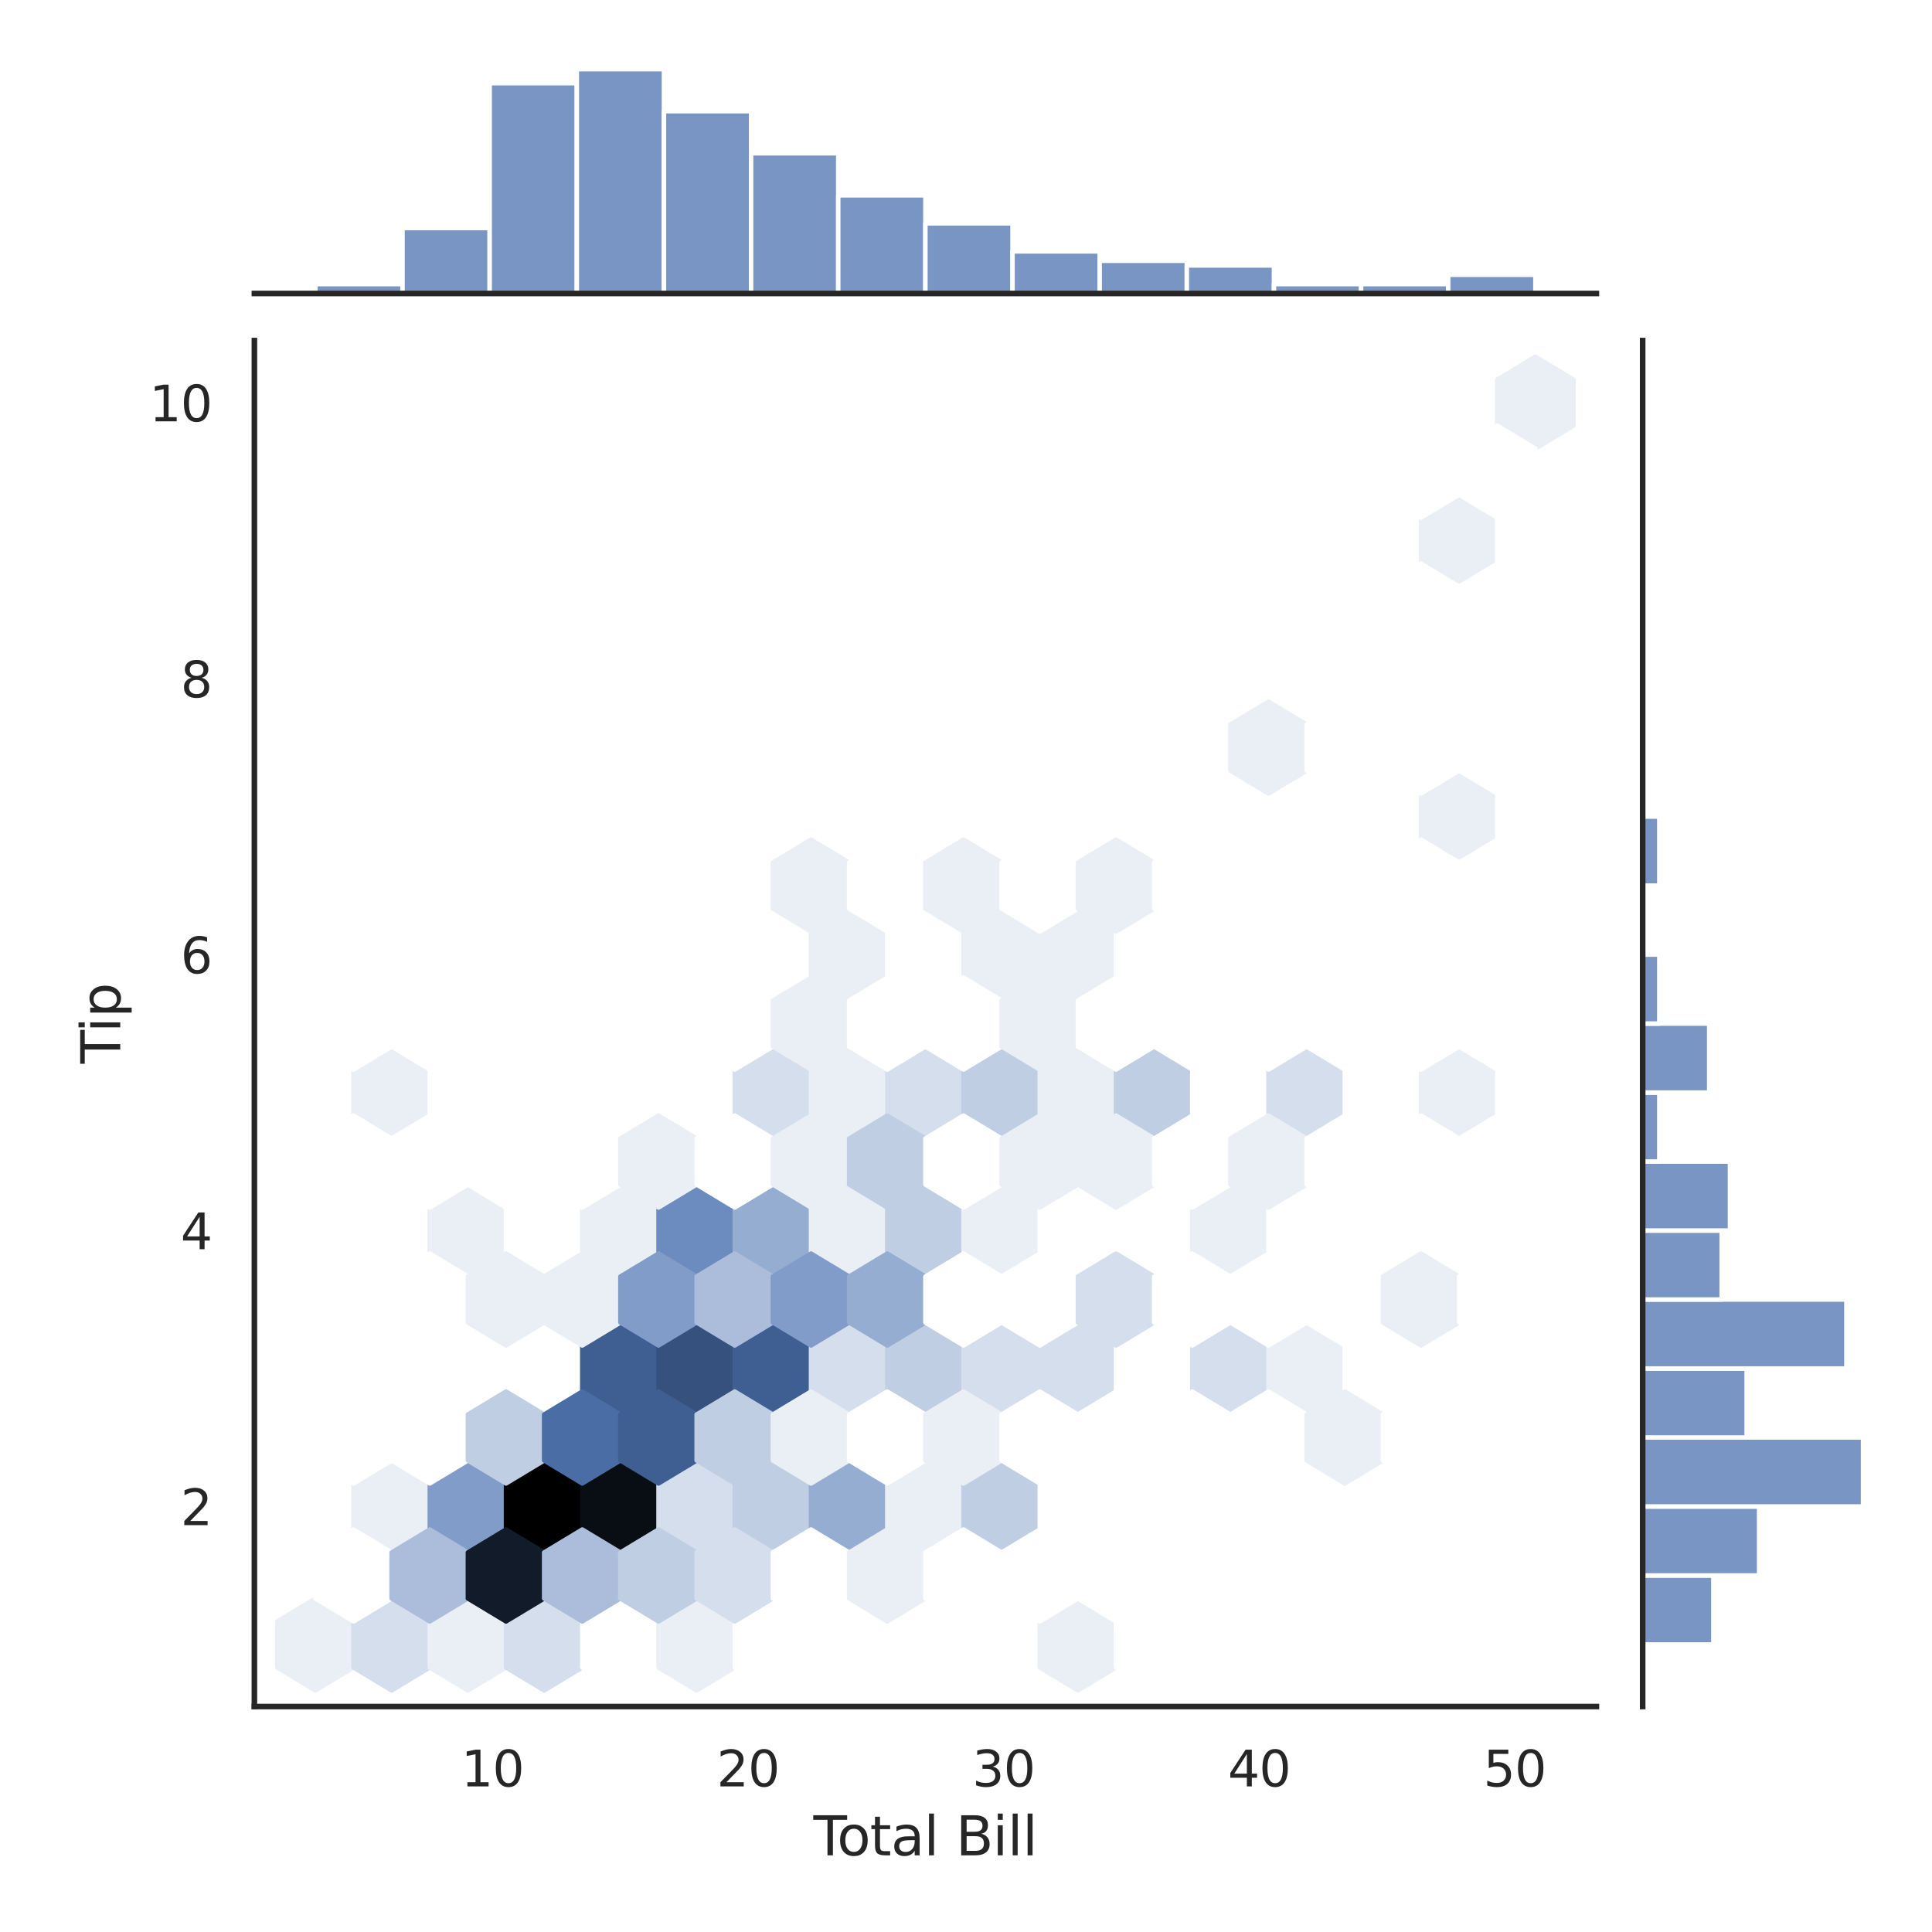 <?xml version="1.0" encoding="utf-8" standalone="no"?>
<!DOCTYPE svg PUBLIC "-//W3C//DTD SVG 1.1//EN"
  "http://www.w3.org/Graphics/SVG/1.1/DTD/svg11.dtd">
<svg xmlns:xlink="http://www.w3.org/1999/xlink" width="432pt" height="432pt" viewBox="0 0 432 432" xmlns="http://www.w3.org/2000/svg" version="1.1">
 <defs>
  <style type="text/css">*{stroke-linejoin: round; stroke-linecap: butt}</style>
 </defs>
 <g id="figure_1">
  <g id="patch_1">
   <path d="M 0 432 
L 432 432 
L 432 0 
L 0 0 
z
" style="fill: #ffffff"/>
  </g>
  <g id="axes_1">
   <g id="patch_2">
    <path d="M 56.88 381.589 
L 356.955 381.589 
L 356.955 76.153 
L 56.88 76.153 
z
" style="fill: #ffffff"/>
   </g>
   <g id="matplotlib.axis_1">
    <g id="xtick_1">
     <g id="text_1">
      <!-- 10 -->
      <g style="fill: #262626" transform="translate(103.12 399.447) scale(0.11 -0.11)">
       <defs>
        <path id="DejaVuSans-31" d="M 794 531 
L 1825 531 
L 1825 4091 
L 703 3866 
L 703 4441 
L 1819 4666 
L 2450 4666 
L 2450 531 
L 3481 531 
L 3481 0 
L 794 0 
L 794 531 
z
" transform="scale(0.016)"/>
        <path id="DejaVuSans-30" d="M 2034 4250 
Q 1547 4250 1301 3770 
Q 1056 3291 1056 2328 
Q 1056 1369 1301 889 
Q 1547 409 2034 409 
Q 2525 409 2770 889 
Q 3016 1369 3016 2328 
Q 3016 3291 2770 3770 
Q 2525 4250 2034 4250 
z
M 2034 4750 
Q 2819 4750 3233 4129 
Q 3647 3509 3647 2328 
Q 3647 1150 3233 529 
Q 2819 -91 2034 -91 
Q 1250 -91 836 529 
Q 422 1150 422 2328 
Q 422 3509 836 4129 
Q 1250 4750 2034 4750 
z
" transform="scale(0.016)"/>
       </defs>
       <use xlink:href="#DejaVuSans-31"/>
       <use xlink:href="#DejaVuSans-30" x="63.623"/>
      </g>
     </g>
    </g>
    <g id="xtick_2">
     <g id="text_2">
      <!-- 20 -->
      <g style="fill: #262626" transform="translate(160.262 399.447) scale(0.11 -0.11)">
       <defs>
        <path id="DejaVuSans-32" d="M 1228 531 
L 3431 531 
L 3431 0 
L 469 0 
L 469 531 
Q 828 903 1448 1529 
Q 2069 2156 2228 2338 
Q 2531 2678 2651 2914 
Q 2772 3150 2772 3378 
Q 2772 3750 2511 3984 
Q 2250 4219 1831 4219 
Q 1534 4219 1204 4116 
Q 875 4013 500 3803 
L 500 4441 
Q 881 4594 1212 4672 
Q 1544 4750 1819 4750 
Q 2544 4750 2975 4387 
Q 3406 4025 3406 3419 
Q 3406 3131 3298 2873 
Q 3191 2616 2906 2266 
Q 2828 2175 2409 1742 
Q 1991 1309 1228 531 
z
" transform="scale(0.016)"/>
       </defs>
       <use xlink:href="#DejaVuSans-32"/>
       <use xlink:href="#DejaVuSans-30" x="63.623"/>
      </g>
     </g>
    </g>
    <g id="xtick_3">
     <g id="text_3">
      <!-- 30 -->
      <g style="fill: #262626" transform="translate(217.404 399.447) scale(0.11 -0.11)">
       <defs>
        <path id="DejaVuSans-33" d="M 2597 2516 
Q 3050 2419 3304 2112 
Q 3559 1806 3559 1356 
Q 3559 666 3084 287 
Q 2609 -91 1734 -91 
Q 1441 -91 1130 -33 
Q 819 25 488 141 
L 488 750 
Q 750 597 1062 519 
Q 1375 441 1716 441 
Q 2309 441 2620 675 
Q 2931 909 2931 1356 
Q 2931 1769 2642 2001 
Q 2353 2234 1838 2234 
L 1294 2234 
L 1294 2753 
L 1863 2753 
Q 2328 2753 2575 2939 
Q 2822 3125 2822 3475 
Q 2822 3834 2567 4026 
Q 2313 4219 1838 4219 
Q 1578 4219 1281 4162 
Q 984 4106 628 3988 
L 628 4550 
Q 988 4650 1302 4700 
Q 1616 4750 1894 4750 
Q 2613 4750 3031 4423 
Q 3450 4097 3450 3541 
Q 3450 3153 3228 2886 
Q 3006 2619 2597 2516 
z
" transform="scale(0.016)"/>
       </defs>
       <use xlink:href="#DejaVuSans-33"/>
       <use xlink:href="#DejaVuSans-30" x="63.623"/>
      </g>
     </g>
    </g>
    <g id="xtick_4">
     <g id="text_4">
      <!-- 40 -->
      <g style="fill: #262626" transform="translate(274.546 399.447) scale(0.11 -0.11)">
       <defs>
        <path id="DejaVuSans-34" d="M 2419 4116 
L 825 1625 
L 2419 1625 
L 2419 4116 
z
M 2253 4666 
L 3047 4666 
L 3047 1625 
L 3713 1625 
L 3713 1100 
L 3047 1100 
L 3047 0 
L 2419 0 
L 2419 1100 
L 313 1100 
L 313 1709 
L 2253 4666 
z
" transform="scale(0.016)"/>
       </defs>
       <use xlink:href="#DejaVuSans-34"/>
       <use xlink:href="#DejaVuSans-30" x="63.623"/>
      </g>
     </g>
    </g>
    <g id="xtick_5">
     <g id="text_5">
      <!-- 50 -->
      <g style="fill: #262626" transform="translate(331.688 399.447) scale(0.11 -0.11)">
       <defs>
        <path id="DejaVuSans-35" d="M 691 4666 
L 3169 4666 
L 3169 4134 
L 1269 4134 
L 1269 2991 
Q 1406 3038 1543 3061 
Q 1681 3084 1819 3084 
Q 2600 3084 3056 2656 
Q 3513 2228 3513 1497 
Q 3513 744 3044 326 
Q 2575 -91 1722 -91 
Q 1428 -91 1123 -41 
Q 819 9 494 109 
L 494 744 
Q 775 591 1075 516 
Q 1375 441 1709 441 
Q 2250 441 2565 725 
Q 2881 1009 2881 1497 
Q 2881 1984 2565 2268 
Q 2250 2553 1709 2553 
Q 1456 2553 1204 2497 
Q 953 2441 691 2322 
L 691 4666 
z
" transform="scale(0.016)"/>
       </defs>
       <use xlink:href="#DejaVuSans-35"/>
       <use xlink:href="#DejaVuSans-30" x="63.623"/>
      </g>
     </g>
    </g>
    <g id="text_6">
     <!-- Total Bill -->
     <g style="fill: #262626" transform="translate(181.882 414.853) scale(0.12 -0.12)">
      <defs>
       <path id="DejaVuSans-54" d="M -19 4666 
L 3928 4666 
L 3928 4134 
L 2272 4134 
L 2272 0 
L 1638 0 
L 1638 4134 
L -19 4134 
L -19 4666 
z
" transform="scale(0.016)"/>
       <path id="DejaVuSans-6f" d="M 1959 3097 
Q 1497 3097 1228 2736 
Q 959 2375 959 1747 
Q 959 1119 1226 758 
Q 1494 397 1959 397 
Q 2419 397 2687 759 
Q 2956 1122 2956 1747 
Q 2956 2369 2687 2733 
Q 2419 3097 1959 3097 
z
M 1959 3584 
Q 2709 3584 3137 3096 
Q 3566 2609 3566 1747 
Q 3566 888 3137 398 
Q 2709 -91 1959 -91 
Q 1206 -91 779 398 
Q 353 888 353 1747 
Q 353 2609 779 3096 
Q 1206 3584 1959 3584 
z
" transform="scale(0.016)"/>
       <path id="DejaVuSans-74" d="M 1172 4494 
L 1172 3500 
L 2356 3500 
L 2356 3053 
L 1172 3053 
L 1172 1153 
Q 1172 725 1289 603 
Q 1406 481 1766 481 
L 2356 481 
L 2356 0 
L 1766 0 
Q 1100 0 847 248 
Q 594 497 594 1153 
L 594 3053 
L 172 3053 
L 172 3500 
L 594 3500 
L 594 4494 
L 1172 4494 
z
" transform="scale(0.016)"/>
       <path id="DejaVuSans-61" d="M 2194 1759 
Q 1497 1759 1228 1600 
Q 959 1441 959 1056 
Q 959 750 1161 570 
Q 1363 391 1709 391 
Q 2188 391 2477 730 
Q 2766 1069 2766 1631 
L 2766 1759 
L 2194 1759 
z
M 3341 1997 
L 3341 0 
L 2766 0 
L 2766 531 
Q 2569 213 2275 61 
Q 1981 -91 1556 -91 
Q 1019 -91 701 211 
Q 384 513 384 1019 
Q 384 1609 779 1909 
Q 1175 2209 1959 2209 
L 2766 2209 
L 2766 2266 
Q 2766 2663 2505 2880 
Q 2244 3097 1772 3097 
Q 1472 3097 1187 3025 
Q 903 2953 641 2809 
L 641 3341 
Q 956 3463 1253 3523 
Q 1550 3584 1831 3584 
Q 2591 3584 2966 3190 
Q 3341 2797 3341 1997 
z
" transform="scale(0.016)"/>
       <path id="DejaVuSans-6c" d="M 603 4863 
L 1178 4863 
L 1178 0 
L 603 0 
L 603 4863 
z
" transform="scale(0.016)"/>
       <path id="DejaVuSans-20" transform="scale(0.016)"/>
       <path id="DejaVuSans-42" d="M 1259 2228 
L 1259 519 
L 2272 519 
Q 2781 519 3026 730 
Q 3272 941 3272 1375 
Q 3272 1813 3026 2020 
Q 2781 2228 2272 2228 
L 1259 2228 
z
M 1259 4147 
L 1259 2741 
L 2194 2741 
Q 2656 2741 2882 2914 
Q 3109 3088 3109 3444 
Q 3109 3797 2882 3972 
Q 2656 4147 2194 4147 
L 1259 4147 
z
M 628 4666 
L 2241 4666 
Q 2963 4666 3353 4366 
Q 3744 4066 3744 3513 
Q 3744 3084 3544 2831 
Q 3344 2578 2956 2516 
Q 3422 2416 3680 2098 
Q 3938 1781 3938 1306 
Q 3938 681 3513 340 
Q 3088 0 2303 0 
L 628 0 
L 628 4666 
z
" transform="scale(0.016)"/>
       <path id="DejaVuSans-69" d="M 603 3500 
L 1178 3500 
L 1178 0 
L 603 0 
L 603 3500 
z
M 603 4863 
L 1178 4863 
L 1178 4134 
L 603 4134 
L 603 4863 
z
" transform="scale(0.016)"/>
      </defs>
      <use xlink:href="#DejaVuSans-54"/>
      <use xlink:href="#DejaVuSans-6f" x="44.084"/>
      <use xlink:href="#DejaVuSans-74" x="105.266"/>
      <use xlink:href="#DejaVuSans-61" x="144.475"/>
      <use xlink:href="#DejaVuSans-6c" x="205.754"/>
      <use xlink:href="#DejaVuSans-20" x="233.537"/>
      <use xlink:href="#DejaVuSans-42" x="265.324"/>
      <use xlink:href="#DejaVuSans-69" x="333.928"/>
      <use xlink:href="#DejaVuSans-6c" x="361.711"/>
      <use xlink:href="#DejaVuSans-6c" x="389.494"/>
     </g>
    </g>
   </g>
   <g id="matplotlib.axis_2">
    <g id="ytick_1">
     <g id="text_7">
      <!-- 2 -->
      <g style="fill: #262626" transform="translate(40.381 341.032) scale(0.11 -0.11)">
       <use xlink:href="#DejaVuSans-32"/>
      </g>
     </g>
    </g>
    <g id="ytick_2">
     <g id="text_8">
      <!-- 4 -->
      <g style="fill: #262626" transform="translate(40.381 279.328) scale(0.11 -0.11)">
       <use xlink:href="#DejaVuSans-34"/>
      </g>
     </g>
    </g>
    <g id="ytick_3">
     <g id="text_9">
      <!-- 6 -->
      <g style="fill: #262626" transform="translate(40.381 217.624) scale(0.11 -0.11)">
       <defs>
        <path id="DejaVuSans-36" d="M 2113 2584 
Q 1688 2584 1439 2293 
Q 1191 2003 1191 1497 
Q 1191 994 1439 701 
Q 1688 409 2113 409 
Q 2538 409 2786 701 
Q 3034 994 3034 1497 
Q 3034 2003 2786 2293 
Q 2538 2584 2113 2584 
z
M 3366 4563 
L 3366 3988 
Q 3128 4100 2886 4159 
Q 2644 4219 2406 4219 
Q 1781 4219 1451 3797 
Q 1122 3375 1075 2522 
Q 1259 2794 1537 2939 
Q 1816 3084 2150 3084 
Q 2853 3084 3261 2657 
Q 3669 2231 3669 1497 
Q 3669 778 3244 343 
Q 2819 -91 2113 -91 
Q 1303 -91 875 529 
Q 447 1150 447 2328 
Q 447 3434 972 4092 
Q 1497 4750 2381 4750 
Q 2619 4750 2861 4703 
Q 3103 4656 3366 4563 
z
" transform="scale(0.016)"/>
       </defs>
       <use xlink:href="#DejaVuSans-36"/>
      </g>
     </g>
    </g>
    <g id="ytick_4">
     <g id="text_10">
      <!-- 8 -->
      <g style="fill: #262626" transform="translate(40.381 155.92) scale(0.11 -0.11)">
       <defs>
        <path id="DejaVuSans-38" d="M 2034 2216 
Q 1584 2216 1326 1975 
Q 1069 1734 1069 1313 
Q 1069 891 1326 650 
Q 1584 409 2034 409 
Q 2484 409 2743 651 
Q 3003 894 3003 1313 
Q 3003 1734 2745 1975 
Q 2488 2216 2034 2216 
z
M 1403 2484 
Q 997 2584 770 2862 
Q 544 3141 544 3541 
Q 544 4100 942 4425 
Q 1341 4750 2034 4750 
Q 2731 4750 3128 4425 
Q 3525 4100 3525 3541 
Q 3525 3141 3298 2862 
Q 3072 2584 2669 2484 
Q 3125 2378 3379 2068 
Q 3634 1759 3634 1313 
Q 3634 634 3220 271 
Q 2806 -91 2034 -91 
Q 1263 -91 848 271 
Q 434 634 434 1313 
Q 434 1759 690 2068 
Q 947 2378 1403 2484 
z
M 1172 3481 
Q 1172 3119 1398 2916 
Q 1625 2713 2034 2713 
Q 2441 2713 2670 2916 
Q 2900 3119 2900 3481 
Q 2900 3844 2670 4047 
Q 2441 4250 2034 4250 
Q 1625 4250 1398 4047 
Q 1172 3844 1172 3481 
z
" transform="scale(0.016)"/>
       </defs>
       <use xlink:href="#DejaVuSans-38"/>
      </g>
     </g>
    </g>
    <g id="ytick_5">
     <g id="text_11">
      <!-- 10 -->
      <g style="fill: #262626" transform="translate(33.383 94.216) scale(0.11 -0.11)">
       <use xlink:href="#DejaVuSans-31"/>
       <use xlink:href="#DejaVuSans-30" x="63.623"/>
      </g>
     </g>
    </g>
    <g id="text_12">
     <!-- Tip -->
     <g style="fill: #262626" transform="translate(26.887 237.824) rotate(-90) scale(0.12 -0.12)">
      <defs>
       <path id="DejaVuSans-70" d="M 1159 525 
L 1159 -1331 
L 581 -1331 
L 581 3500 
L 1159 3500 
L 1159 2969 
Q 1341 3281 1617 3432 
Q 1894 3584 2278 3584 
Q 2916 3584 3314 3078 
Q 3713 2572 3713 1747 
Q 3713 922 3314 415 
Q 2916 -91 2278 -91 
Q 1894 -91 1617 61 
Q 1341 213 1159 525 
z
M 3116 1747 
Q 3116 2381 2855 2742 
Q 2594 3103 2138 3103 
Q 1681 3103 1420 2742 
Q 1159 2381 1159 1747 
Q 1159 1113 1420 752 
Q 1681 391 2138 391 
Q 2594 391 2855 752 
Q 3116 1113 3116 1747 
z
" transform="scale(0.016)"/>
      </defs>
      <use xlink:href="#DejaVuSans-54"/>
      <use xlink:href="#DejaVuSans-69" x="57.959"/>
      <use xlink:href="#DejaVuSans-70" x="85.742"/>
     </g>
    </g>
   </g>
   <g id="PolyCollection_1">
    <defs>
     <path id="C0_0_69c4fa449a" d="M 61.502 -28.301 
L 61.502 -38.585 
L 52.977 -43.727 
L 44.452 -38.585 
L 44.452 -28.301 
L 52.977 -23.159 
z
"/>
    </defs>
    <g clip-path="url(#pe7328fac9d)">
     <use xlink:href="#C0_0_69c4fa449a" x="17.543" y="401.148" style="fill: #eaeff6; stroke: #eaeff6"/>
    </g>
    <g clip-path="url(#pe7328fac9d)">
     <use xlink:href="#C0_0_69c4fa449a" x="17.543" y="370.296" style="fill: #ffffff; stroke: #ffffff"/>
    </g>
    <g clip-path="url(#pe7328fac9d)">
     <use xlink:href="#C0_0_69c4fa449a" x="17.543" y="339.444" style="fill: #ffffff; stroke: #ffffff"/>
    </g>
    <g clip-path="url(#pe7328fac9d)">
     <use xlink:href="#C0_0_69c4fa449a" x="17.543" y="308.592" style="fill: #ffffff; stroke: #ffffff"/>
    </g>
    <g clip-path="url(#pe7328fac9d)">
     <use xlink:href="#C0_0_69c4fa449a" x="17.543" y="277.74" style="fill: #ffffff; stroke: #ffffff"/>
    </g>
    <g clip-path="url(#pe7328fac9d)">
     <use xlink:href="#C0_0_69c4fa449a" x="17.543" y="246.888" style="fill: #ffffff; stroke: #ffffff"/>
    </g>
    <g clip-path="url(#pe7328fac9d)">
     <use xlink:href="#C0_0_69c4fa449a" x="17.543" y="216.036" style="fill: #ffffff; stroke: #ffffff"/>
    </g>
    <g clip-path="url(#pe7328fac9d)">
     <use xlink:href="#C0_0_69c4fa449a" x="17.543" y="185.184" style="fill: #ffffff; stroke: #ffffff"/>
    </g>
    <g clip-path="url(#pe7328fac9d)">
     <use xlink:href="#C0_0_69c4fa449a" x="17.543" y="154.332" style="fill: #ffffff; stroke: #ffffff"/>
    </g>
    <g clip-path="url(#pe7328fac9d)">
     <use xlink:href="#C0_0_69c4fa449a" x="17.543" y="123.48" style="fill: #ffffff; stroke: #ffffff"/>
    </g>
    <g clip-path="url(#pe7328fac9d)">
     <use xlink:href="#C0_0_69c4fa449a" x="34.592" y="401.148" style="fill: #d5deed; stroke: #d5deed"/>
    </g>
    <g clip-path="url(#pe7328fac9d)">
     <use xlink:href="#C0_0_69c4fa449a" x="34.592" y="370.296" style="fill: #eaeff6; stroke: #eaeff6"/>
    </g>
    <g clip-path="url(#pe7328fac9d)">
     <use xlink:href="#C0_0_69c4fa449a" x="34.592" y="339.444" style="fill: #ffffff; stroke: #ffffff"/>
    </g>
    <g clip-path="url(#pe7328fac9d)">
     <use xlink:href="#C0_0_69c4fa449a" x="34.592" y="308.592" style="fill: #ffffff; stroke: #ffffff"/>
    </g>
    <g clip-path="url(#pe7328fac9d)">
     <use xlink:href="#C0_0_69c4fa449a" x="34.592" y="277.74" style="fill: #eaeff6; stroke: #eaeff6"/>
    </g>
    <g clip-path="url(#pe7328fac9d)">
     <use xlink:href="#C0_0_69c4fa449a" x="34.592" y="246.888" style="fill: #ffffff; stroke: #ffffff"/>
    </g>
    <g clip-path="url(#pe7328fac9d)">
     <use xlink:href="#C0_0_69c4fa449a" x="34.592" y="216.036" style="fill: #ffffff; stroke: #ffffff"/>
    </g>
    <g clip-path="url(#pe7328fac9d)">
     <use xlink:href="#C0_0_69c4fa449a" x="34.592" y="185.184" style="fill: #ffffff; stroke: #ffffff"/>
    </g>
    <g clip-path="url(#pe7328fac9d)">
     <use xlink:href="#C0_0_69c4fa449a" x="34.592" y="154.332" style="fill: #ffffff; stroke: #ffffff"/>
    </g>
    <g clip-path="url(#pe7328fac9d)">
     <use xlink:href="#C0_0_69c4fa449a" x="34.592" y="123.48" style="fill: #ffffff; stroke: #ffffff"/>
    </g>
    <g clip-path="url(#pe7328fac9d)">
     <use xlink:href="#C0_0_69c4fa449a" x="51.642" y="401.148" style="fill: #eaeff6; stroke: #eaeff6"/>
    </g>
    <g clip-path="url(#pe7328fac9d)">
     <use xlink:href="#C0_0_69c4fa449a" x="51.642" y="370.296" style="fill: #819cc9; stroke: #819cc9"/>
    </g>
    <g clip-path="url(#pe7328fac9d)">
     <use xlink:href="#C0_0_69c4fa449a" x="51.642" y="339.444" style="fill: #ffffff; stroke: #ffffff"/>
    </g>
    <g clip-path="url(#pe7328fac9d)">
     <use xlink:href="#C0_0_69c4fa449a" x="51.642" y="308.592" style="fill: #eaeff6; stroke: #eaeff6"/>
    </g>
    <g clip-path="url(#pe7328fac9d)">
     <use xlink:href="#C0_0_69c4fa449a" x="51.642" y="277.74" style="fill: #ffffff; stroke: #ffffff"/>
    </g>
    <g clip-path="url(#pe7328fac9d)">
     <use xlink:href="#C0_0_69c4fa449a" x="51.642" y="246.888" style="fill: #ffffff; stroke: #ffffff"/>
    </g>
    <g clip-path="url(#pe7328fac9d)">
     <use xlink:href="#C0_0_69c4fa449a" x="51.642" y="216.036" style="fill: #ffffff; stroke: #ffffff"/>
    </g>
    <g clip-path="url(#pe7328fac9d)">
     <use xlink:href="#C0_0_69c4fa449a" x="51.642" y="185.184" style="fill: #ffffff; stroke: #ffffff"/>
    </g>
    <g clip-path="url(#pe7328fac9d)">
     <use xlink:href="#C0_0_69c4fa449a" x="51.642" y="154.332" style="fill: #ffffff; stroke: #ffffff"/>
    </g>
    <g clip-path="url(#pe7328fac9d)">
     <use xlink:href="#C0_0_69c4fa449a" x="51.642" y="123.48" style="fill: #ffffff; stroke: #ffffff"/>
    </g>
    <g clip-path="url(#pe7328fac9d)">
     <use xlink:href="#C0_0_69c4fa449a" x="68.692" y="401.148" style="fill: #d5deed; stroke: #d5deed"/>
    </g>
    <g clip-path="url(#pe7328fac9d)">
     <use xlink:href="#C0_0_69c4fa449a" x="68.692" y="370.296" style="stroke: #000000"/>
    </g>
    <g clip-path="url(#pe7328fac9d)">
     <use xlink:href="#C0_0_69c4fa449a" x="68.692" y="339.444" style="fill: #ffffff; stroke: #ffffff"/>
    </g>
    <g clip-path="url(#pe7328fac9d)">
     <use xlink:href="#C0_0_69c4fa449a" x="68.692" y="308.592" style="fill: #ffffff; stroke: #ffffff"/>
    </g>
    <g clip-path="url(#pe7328fac9d)">
     <use xlink:href="#C0_0_69c4fa449a" x="68.692" y="277.74" style="fill: #ffffff; stroke: #ffffff"/>
    </g>
    <g clip-path="url(#pe7328fac9d)">
     <use xlink:href="#C0_0_69c4fa449a" x="68.692" y="246.888" style="fill: #ffffff; stroke: #ffffff"/>
    </g>
    <g clip-path="url(#pe7328fac9d)">
     <use xlink:href="#C0_0_69c4fa449a" x="68.692" y="216.036" style="fill: #ffffff; stroke: #ffffff"/>
    </g>
    <g clip-path="url(#pe7328fac9d)">
     <use xlink:href="#C0_0_69c4fa449a" x="68.692" y="185.184" style="fill: #ffffff; stroke: #ffffff"/>
    </g>
    <g clip-path="url(#pe7328fac9d)">
     <use xlink:href="#C0_0_69c4fa449a" x="68.692" y="154.332" style="fill: #ffffff; stroke: #ffffff"/>
    </g>
    <g clip-path="url(#pe7328fac9d)">
     <use xlink:href="#C0_0_69c4fa449a" x="68.692" y="123.48" style="fill: #ffffff; stroke: #ffffff"/>
    </g>
    <g clip-path="url(#pe7328fac9d)">
     <use xlink:href="#C0_0_69c4fa449a" x="85.742" y="401.148" style="fill: #ffffff; stroke: #ffffff"/>
    </g>
    <g clip-path="url(#pe7328fac9d)">
     <use xlink:href="#C0_0_69c4fa449a" x="85.742" y="370.296" style="fill: #090e15; stroke: #090e15"/>
    </g>
    <g clip-path="url(#pe7328fac9d)">
     <use xlink:href="#C0_0_69c4fa449a" x="85.742" y="339.444" style="fill: #3f5f93; stroke: #3f5f93"/>
    </g>
    <g clip-path="url(#pe7328fac9d)">
     <use xlink:href="#C0_0_69c4fa449a" x="85.742" y="308.592" style="fill: #eaeff6; stroke: #eaeff6"/>
    </g>
    <g clip-path="url(#pe7328fac9d)">
     <use xlink:href="#C0_0_69c4fa449a" x="85.742" y="277.74" style="fill: #ffffff; stroke: #ffffff"/>
    </g>
    <g clip-path="url(#pe7328fac9d)">
     <use xlink:href="#C0_0_69c4fa449a" x="85.742" y="246.888" style="fill: #ffffff; stroke: #ffffff"/>
    </g>
    <g clip-path="url(#pe7328fac9d)">
     <use xlink:href="#C0_0_69c4fa449a" x="85.742" y="216.036" style="fill: #ffffff; stroke: #ffffff"/>
    </g>
    <g clip-path="url(#pe7328fac9d)">
     <use xlink:href="#C0_0_69c4fa449a" x="85.742" y="185.184" style="fill: #ffffff; stroke: #ffffff"/>
    </g>
    <g clip-path="url(#pe7328fac9d)">
     <use xlink:href="#C0_0_69c4fa449a" x="85.742" y="154.332" style="fill: #ffffff; stroke: #ffffff"/>
    </g>
    <g clip-path="url(#pe7328fac9d)">
     <use xlink:href="#C0_0_69c4fa449a" x="85.742" y="123.48" style="fill: #ffffff; stroke: #ffffff"/>
    </g>
    <g clip-path="url(#pe7328fac9d)">
     <use xlink:href="#C0_0_69c4fa449a" x="102.791" y="401.148" style="fill: #eaeff6; stroke: #eaeff6"/>
    </g>
    <g clip-path="url(#pe7328fac9d)">
     <use xlink:href="#C0_0_69c4fa449a" x="102.791" y="370.296" style="fill: #d5deed; stroke: #d5deed"/>
    </g>
    <g clip-path="url(#pe7328fac9d)">
     <use xlink:href="#C0_0_69c4fa449a" x="102.791" y="339.444" style="fill: #36517e; stroke: #36517e"/>
    </g>
    <g clip-path="url(#pe7328fac9d)">
     <use xlink:href="#C0_0_69c4fa449a" x="102.791" y="308.592" style="fill: #6c8cc0; stroke: #6c8cc0"/>
    </g>
    <g clip-path="url(#pe7328fac9d)">
     <use xlink:href="#C0_0_69c4fa449a" x="102.791" y="277.74" style="fill: #ffffff; stroke: #ffffff"/>
    </g>
    <g clip-path="url(#pe7328fac9d)">
     <use xlink:href="#C0_0_69c4fa449a" x="102.791" y="246.888" style="fill: #ffffff; stroke: #ffffff"/>
    </g>
    <g clip-path="url(#pe7328fac9d)">
     <use xlink:href="#C0_0_69c4fa449a" x="102.791" y="216.036" style="fill: #ffffff; stroke: #ffffff"/>
    </g>
    <g clip-path="url(#pe7328fac9d)">
     <use xlink:href="#C0_0_69c4fa449a" x="102.791" y="185.184" style="fill: #ffffff; stroke: #ffffff"/>
    </g>
    <g clip-path="url(#pe7328fac9d)">
     <use xlink:href="#C0_0_69c4fa449a" x="102.791" y="154.332" style="fill: #ffffff; stroke: #ffffff"/>
    </g>
    <g clip-path="url(#pe7328fac9d)">
     <use xlink:href="#C0_0_69c4fa449a" x="102.791" y="123.48" style="fill: #ffffff; stroke: #ffffff"/>
    </g>
    <g clip-path="url(#pe7328fac9d)">
     <use xlink:href="#C0_0_69c4fa449a" x="119.841" y="401.148" style="fill: #ffffff; stroke: #ffffff"/>
    </g>
    <g clip-path="url(#pe7328fac9d)">
     <use xlink:href="#C0_0_69c4fa449a" x="119.841" y="370.296" style="fill: #c0cee4; stroke: #c0cee4"/>
    </g>
    <g clip-path="url(#pe7328fac9d)">
     <use xlink:href="#C0_0_69c4fa449a" x="119.841" y="339.444" style="fill: #3f5f93; stroke: #3f5f93"/>
    </g>
    <g clip-path="url(#pe7328fac9d)">
     <use xlink:href="#C0_0_69c4fa449a" x="119.841" y="308.592" style="fill: #96add2; stroke: #96add2"/>
    </g>
    <g clip-path="url(#pe7328fac9d)">
     <use xlink:href="#C0_0_69c4fa449a" x="119.841" y="277.74" style="fill: #d5deed; stroke: #d5deed"/>
    </g>
    <g clip-path="url(#pe7328fac9d)">
     <use xlink:href="#C0_0_69c4fa449a" x="119.841" y="246.888" style="fill: #ffffff; stroke: #ffffff"/>
    </g>
    <g clip-path="url(#pe7328fac9d)">
     <use xlink:href="#C0_0_69c4fa449a" x="119.841" y="216.036" style="fill: #ffffff; stroke: #ffffff"/>
    </g>
    <g clip-path="url(#pe7328fac9d)">
     <use xlink:href="#C0_0_69c4fa449a" x="119.841" y="185.184" style="fill: #ffffff; stroke: #ffffff"/>
    </g>
    <g clip-path="url(#pe7328fac9d)">
     <use xlink:href="#C0_0_69c4fa449a" x="119.841" y="154.332" style="fill: #ffffff; stroke: #ffffff"/>
    </g>
    <g clip-path="url(#pe7328fac9d)">
     <use xlink:href="#C0_0_69c4fa449a" x="119.841" y="123.48" style="fill: #ffffff; stroke: #ffffff"/>
    </g>
    <g clip-path="url(#pe7328fac9d)">
     <use xlink:href="#C0_0_69c4fa449a" x="136.891" y="401.148" style="fill: #ffffff; stroke: #ffffff"/>
    </g>
    <g clip-path="url(#pe7328fac9d)">
     <use xlink:href="#C0_0_69c4fa449a" x="136.891" y="370.296" style="fill: #96add2; stroke: #96add2"/>
    </g>
    <g clip-path="url(#pe7328fac9d)">
     <use xlink:href="#C0_0_69c4fa449a" x="136.891" y="339.444" style="fill: #d5deed; stroke: #d5deed"/>
    </g>
    <g clip-path="url(#pe7328fac9d)">
     <use xlink:href="#C0_0_69c4fa449a" x="136.891" y="308.592" style="fill: #eaeff6; stroke: #eaeff6"/>
    </g>
    <g clip-path="url(#pe7328fac9d)">
     <use xlink:href="#C0_0_69c4fa449a" x="136.891" y="277.74" style="fill: #eaeff6; stroke: #eaeff6"/>
    </g>
    <g clip-path="url(#pe7328fac9d)">
     <use xlink:href="#C0_0_69c4fa449a" x="136.891" y="246.888" style="fill: #eaeff6; stroke: #eaeff6"/>
    </g>
    <g clip-path="url(#pe7328fac9d)">
     <use xlink:href="#C0_0_69c4fa449a" x="136.891" y="216.036" style="fill: #ffffff; stroke: #ffffff"/>
    </g>
    <g clip-path="url(#pe7328fac9d)">
     <use xlink:href="#C0_0_69c4fa449a" x="136.891" y="185.184" style="fill: #ffffff; stroke: #ffffff"/>
    </g>
    <g clip-path="url(#pe7328fac9d)">
     <use xlink:href="#C0_0_69c4fa449a" x="136.891" y="154.332" style="fill: #ffffff; stroke: #ffffff"/>
    </g>
    <g clip-path="url(#pe7328fac9d)">
     <use xlink:href="#C0_0_69c4fa449a" x="136.891" y="123.48" style="fill: #ffffff; stroke: #ffffff"/>
    </g>
    <g clip-path="url(#pe7328fac9d)">
     <use xlink:href="#C0_0_69c4fa449a" x="153.941" y="401.148" style="fill: #ffffff; stroke: #ffffff"/>
    </g>
    <g clip-path="url(#pe7328fac9d)">
     <use xlink:href="#C0_0_69c4fa449a" x="153.941" y="370.296" style="fill: #eaeff6; stroke: #eaeff6"/>
    </g>
    <g clip-path="url(#pe7328fac9d)">
     <use xlink:href="#C0_0_69c4fa449a" x="153.941" y="339.444" style="fill: #c0cee4; stroke: #c0cee4"/>
    </g>
    <g clip-path="url(#pe7328fac9d)">
     <use xlink:href="#C0_0_69c4fa449a" x="153.941" y="308.592" style="fill: #c0cee4; stroke: #c0cee4"/>
    </g>
    <g clip-path="url(#pe7328fac9d)">
     <use xlink:href="#C0_0_69c4fa449a" x="153.941" y="277.74" style="fill: #d5deed; stroke: #d5deed"/>
    </g>
    <g clip-path="url(#pe7328fac9d)">
     <use xlink:href="#C0_0_69c4fa449a" x="153.941" y="246.888" style="fill: #ffffff; stroke: #ffffff"/>
    </g>
    <g clip-path="url(#pe7328fac9d)">
     <use xlink:href="#C0_0_69c4fa449a" x="153.941" y="216.036" style="fill: #ffffff; stroke: #ffffff"/>
    </g>
    <g clip-path="url(#pe7328fac9d)">
     <use xlink:href="#C0_0_69c4fa449a" x="153.941" y="185.184" style="fill: #ffffff; stroke: #ffffff"/>
    </g>
    <g clip-path="url(#pe7328fac9d)">
     <use xlink:href="#C0_0_69c4fa449a" x="153.941" y="154.332" style="fill: #ffffff; stroke: #ffffff"/>
    </g>
    <g clip-path="url(#pe7328fac9d)">
     <use xlink:href="#C0_0_69c4fa449a" x="153.941" y="123.48" style="fill: #ffffff; stroke: #ffffff"/>
    </g>
    <g clip-path="url(#pe7328fac9d)">
     <use xlink:href="#C0_0_69c4fa449a" x="170.99" y="401.148" style="fill: #ffffff; stroke: #ffffff"/>
    </g>
    <g clip-path="url(#pe7328fac9d)">
     <use xlink:href="#C0_0_69c4fa449a" x="170.99" y="370.296" style="fill: #c0cee4; stroke: #c0cee4"/>
    </g>
    <g clip-path="url(#pe7328fac9d)">
     <use xlink:href="#C0_0_69c4fa449a" x="170.99" y="339.444" style="fill: #d5deed; stroke: #d5deed"/>
    </g>
    <g clip-path="url(#pe7328fac9d)">
     <use xlink:href="#C0_0_69c4fa449a" x="170.99" y="308.592" style="fill: #eaeff6; stroke: #eaeff6"/>
    </g>
    <g clip-path="url(#pe7328fac9d)">
     <use xlink:href="#C0_0_69c4fa449a" x="170.99" y="277.74" style="fill: #c0cee4; stroke: #c0cee4"/>
    </g>
    <g clip-path="url(#pe7328fac9d)">
     <use xlink:href="#C0_0_69c4fa449a" x="170.99" y="246.888" style="fill: #eaeff6; stroke: #eaeff6"/>
    </g>
    <g clip-path="url(#pe7328fac9d)">
     <use xlink:href="#C0_0_69c4fa449a" x="170.99" y="216.036" style="fill: #ffffff; stroke: #ffffff"/>
    </g>
    <g clip-path="url(#pe7328fac9d)">
     <use xlink:href="#C0_0_69c4fa449a" x="170.99" y="185.184" style="fill: #ffffff; stroke: #ffffff"/>
    </g>
    <g clip-path="url(#pe7328fac9d)">
     <use xlink:href="#C0_0_69c4fa449a" x="170.99" y="154.332" style="fill: #ffffff; stroke: #ffffff"/>
    </g>
    <g clip-path="url(#pe7328fac9d)">
     <use xlink:href="#C0_0_69c4fa449a" x="170.99" y="123.48" style="fill: #ffffff; stroke: #ffffff"/>
    </g>
    <g clip-path="url(#pe7328fac9d)">
     <use xlink:href="#C0_0_69c4fa449a" x="188.04" y="401.148" style="fill: #eaeff6; stroke: #eaeff6"/>
    </g>
    <g clip-path="url(#pe7328fac9d)">
     <use xlink:href="#C0_0_69c4fa449a" x="188.04" y="370.296" style="fill: #ffffff; stroke: #ffffff"/>
    </g>
    <g clip-path="url(#pe7328fac9d)">
     <use xlink:href="#C0_0_69c4fa449a" x="188.04" y="339.444" style="fill: #d5deed; stroke: #d5deed"/>
    </g>
    <g clip-path="url(#pe7328fac9d)">
     <use xlink:href="#C0_0_69c4fa449a" x="188.04" y="308.592" style="fill: #ffffff; stroke: #ffffff"/>
    </g>
    <g clip-path="url(#pe7328fac9d)">
     <use xlink:href="#C0_0_69c4fa449a" x="188.04" y="277.74" style="fill: #eaeff6; stroke: #eaeff6"/>
    </g>
    <g clip-path="url(#pe7328fac9d)">
     <use xlink:href="#C0_0_69c4fa449a" x="188.04" y="246.888" style="fill: #eaeff6; stroke: #eaeff6"/>
    </g>
    <g clip-path="url(#pe7328fac9d)">
     <use xlink:href="#C0_0_69c4fa449a" x="188.04" y="216.036" style="fill: #ffffff; stroke: #ffffff"/>
    </g>
    <g clip-path="url(#pe7328fac9d)">
     <use xlink:href="#C0_0_69c4fa449a" x="188.04" y="185.184" style="fill: #ffffff; stroke: #ffffff"/>
    </g>
    <g clip-path="url(#pe7328fac9d)">
     <use xlink:href="#C0_0_69c4fa449a" x="188.04" y="154.332" style="fill: #ffffff; stroke: #ffffff"/>
    </g>
    <g clip-path="url(#pe7328fac9d)">
     <use xlink:href="#C0_0_69c4fa449a" x="188.04" y="123.48" style="fill: #ffffff; stroke: #ffffff"/>
    </g>
    <g clip-path="url(#pe7328fac9d)">
     <use xlink:href="#C0_0_69c4fa449a" x="205.09" y="401.148" style="fill: #ffffff; stroke: #ffffff"/>
    </g>
    <g clip-path="url(#pe7328fac9d)">
     <use xlink:href="#C0_0_69c4fa449a" x="205.09" y="370.296" style="fill: #ffffff; stroke: #ffffff"/>
    </g>
    <g clip-path="url(#pe7328fac9d)">
     <use xlink:href="#C0_0_69c4fa449a" x="205.09" y="339.444" style="fill: #ffffff; stroke: #ffffff"/>
    </g>
    <g clip-path="url(#pe7328fac9d)">
     <use xlink:href="#C0_0_69c4fa449a" x="205.09" y="308.592" style="fill: #ffffff; stroke: #ffffff"/>
    </g>
    <g clip-path="url(#pe7328fac9d)">
     <use xlink:href="#C0_0_69c4fa449a" x="205.09" y="277.74" style="fill: #c0cee4; stroke: #c0cee4"/>
    </g>
    <g clip-path="url(#pe7328fac9d)">
     <use xlink:href="#C0_0_69c4fa449a" x="205.09" y="246.888" style="fill: #ffffff; stroke: #ffffff"/>
    </g>
    <g clip-path="url(#pe7328fac9d)">
     <use xlink:href="#C0_0_69c4fa449a" x="205.09" y="216.036" style="fill: #ffffff; stroke: #ffffff"/>
    </g>
    <g clip-path="url(#pe7328fac9d)">
     <use xlink:href="#C0_0_69c4fa449a" x="205.09" y="185.184" style="fill: #ffffff; stroke: #ffffff"/>
    </g>
    <g clip-path="url(#pe7328fac9d)">
     <use xlink:href="#C0_0_69c4fa449a" x="205.09" y="154.332" style="fill: #ffffff; stroke: #ffffff"/>
    </g>
    <g clip-path="url(#pe7328fac9d)">
     <use xlink:href="#C0_0_69c4fa449a" x="205.09" y="123.48" style="fill: #ffffff; stroke: #ffffff"/>
    </g>
    <g clip-path="url(#pe7328fac9d)">
     <use xlink:href="#C0_0_69c4fa449a" x="222.139" y="401.148" style="fill: #ffffff; stroke: #ffffff"/>
    </g>
    <g clip-path="url(#pe7328fac9d)">
     <use xlink:href="#C0_0_69c4fa449a" x="222.139" y="370.296" style="fill: #ffffff; stroke: #ffffff"/>
    </g>
    <g clip-path="url(#pe7328fac9d)">
     <use xlink:href="#C0_0_69c4fa449a" x="222.139" y="339.444" style="fill: #d5deed; stroke: #d5deed"/>
    </g>
    <g clip-path="url(#pe7328fac9d)">
     <use xlink:href="#C0_0_69c4fa449a" x="222.139" y="308.592" style="fill: #eaeff6; stroke: #eaeff6"/>
    </g>
    <g clip-path="url(#pe7328fac9d)">
     <use xlink:href="#C0_0_69c4fa449a" x="222.139" y="277.74" style="fill: #ffffff; stroke: #ffffff"/>
    </g>
    <g clip-path="url(#pe7328fac9d)">
     <use xlink:href="#C0_0_69c4fa449a" x="222.139" y="246.888" style="fill: #ffffff; stroke: #ffffff"/>
    </g>
    <g clip-path="url(#pe7328fac9d)">
     <use xlink:href="#C0_0_69c4fa449a" x="222.139" y="216.036" style="fill: #ffffff; stroke: #ffffff"/>
    </g>
    <g clip-path="url(#pe7328fac9d)">
     <use xlink:href="#C0_0_69c4fa449a" x="222.139" y="185.184" style="fill: #ffffff; stroke: #ffffff"/>
    </g>
    <g clip-path="url(#pe7328fac9d)">
     <use xlink:href="#C0_0_69c4fa449a" x="222.139" y="154.332" style="fill: #ffffff; stroke: #ffffff"/>
    </g>
    <g clip-path="url(#pe7328fac9d)">
     <use xlink:href="#C0_0_69c4fa449a" x="222.139" y="123.48" style="fill: #ffffff; stroke: #ffffff"/>
    </g>
    <g clip-path="url(#pe7328fac9d)">
     <use xlink:href="#C0_0_69c4fa449a" x="239.189" y="401.148" style="fill: #ffffff; stroke: #ffffff"/>
    </g>
    <g clip-path="url(#pe7328fac9d)">
     <use xlink:href="#C0_0_69c4fa449a" x="239.189" y="370.296" style="fill: #ffffff; stroke: #ffffff"/>
    </g>
    <g clip-path="url(#pe7328fac9d)">
     <use xlink:href="#C0_0_69c4fa449a" x="239.189" y="339.444" style="fill: #eaeff6; stroke: #eaeff6"/>
    </g>
    <g clip-path="url(#pe7328fac9d)">
     <use xlink:href="#C0_0_69c4fa449a" x="239.189" y="308.592" style="fill: #ffffff; stroke: #ffffff"/>
    </g>
    <g clip-path="url(#pe7328fac9d)">
     <use xlink:href="#C0_0_69c4fa449a" x="239.189" y="277.74" style="fill: #d5deed; stroke: #d5deed"/>
    </g>
    <g clip-path="url(#pe7328fac9d)">
     <use xlink:href="#C0_0_69c4fa449a" x="239.189" y="246.888" style="fill: #ffffff; stroke: #ffffff"/>
    </g>
    <g clip-path="url(#pe7328fac9d)">
     <use xlink:href="#C0_0_69c4fa449a" x="239.189" y="216.036" style="fill: #ffffff; stroke: #ffffff"/>
    </g>
    <g clip-path="url(#pe7328fac9d)">
     <use xlink:href="#C0_0_69c4fa449a" x="239.189" y="185.184" style="fill: #ffffff; stroke: #ffffff"/>
    </g>
    <g clip-path="url(#pe7328fac9d)">
     <use xlink:href="#C0_0_69c4fa449a" x="239.189" y="154.332" style="fill: #ffffff; stroke: #ffffff"/>
    </g>
    <g clip-path="url(#pe7328fac9d)">
     <use xlink:href="#C0_0_69c4fa449a" x="239.189" y="123.48" style="fill: #ffffff; stroke: #ffffff"/>
    </g>
    <g clip-path="url(#pe7328fac9d)">
     <use xlink:href="#C0_0_69c4fa449a" x="256.239" y="401.148" style="fill: #ffffff; stroke: #ffffff"/>
    </g>
    <g clip-path="url(#pe7328fac9d)">
     <use xlink:href="#C0_0_69c4fa449a" x="256.239" y="370.296" style="fill: #ffffff; stroke: #ffffff"/>
    </g>
    <g clip-path="url(#pe7328fac9d)">
     <use xlink:href="#C0_0_69c4fa449a" x="256.239" y="339.444" style="fill: #ffffff; stroke: #ffffff"/>
    </g>
    <g clip-path="url(#pe7328fac9d)">
     <use xlink:href="#C0_0_69c4fa449a" x="256.239" y="308.592" style="fill: #ffffff; stroke: #ffffff"/>
    </g>
    <g clip-path="url(#pe7328fac9d)">
     <use xlink:href="#C0_0_69c4fa449a" x="256.239" y="277.74" style="fill: #ffffff; stroke: #ffffff"/>
    </g>
    <g clip-path="url(#pe7328fac9d)">
     <use xlink:href="#C0_0_69c4fa449a" x="256.239" y="246.888" style="fill: #ffffff; stroke: #ffffff"/>
    </g>
    <g clip-path="url(#pe7328fac9d)">
     <use xlink:href="#C0_0_69c4fa449a" x="256.239" y="216.036" style="fill: #ffffff; stroke: #ffffff"/>
    </g>
    <g clip-path="url(#pe7328fac9d)">
     <use xlink:href="#C0_0_69c4fa449a" x="256.239" y="185.184" style="fill: #ffffff; stroke: #ffffff"/>
    </g>
    <g clip-path="url(#pe7328fac9d)">
     <use xlink:href="#C0_0_69c4fa449a" x="256.239" y="154.332" style="fill: #ffffff; stroke: #ffffff"/>
    </g>
    <g clip-path="url(#pe7328fac9d)">
     <use xlink:href="#C0_0_69c4fa449a" x="256.239" y="123.48" style="fill: #ffffff; stroke: #ffffff"/>
    </g>
    <g clip-path="url(#pe7328fac9d)">
     <use xlink:href="#C0_0_69c4fa449a" x="273.289" y="401.148" style="fill: #ffffff; stroke: #ffffff"/>
    </g>
    <g clip-path="url(#pe7328fac9d)">
     <use xlink:href="#C0_0_69c4fa449a" x="273.289" y="370.296" style="fill: #ffffff; stroke: #ffffff"/>
    </g>
    <g clip-path="url(#pe7328fac9d)">
     <use xlink:href="#C0_0_69c4fa449a" x="273.289" y="339.444" style="fill: #ffffff; stroke: #ffffff"/>
    </g>
    <g clip-path="url(#pe7328fac9d)">
     <use xlink:href="#C0_0_69c4fa449a" x="273.289" y="308.592" style="fill: #ffffff; stroke: #ffffff"/>
    </g>
    <g clip-path="url(#pe7328fac9d)">
     <use xlink:href="#C0_0_69c4fa449a" x="273.289" y="277.74" style="fill: #eaeff6; stroke: #eaeff6"/>
    </g>
    <g clip-path="url(#pe7328fac9d)">
     <use xlink:href="#C0_0_69c4fa449a" x="273.289" y="246.888" style="fill: #ffffff; stroke: #ffffff"/>
    </g>
    <g clip-path="url(#pe7328fac9d)">
     <use xlink:href="#C0_0_69c4fa449a" x="273.289" y="216.036" style="fill: #eaeff6; stroke: #eaeff6"/>
    </g>
    <g clip-path="url(#pe7328fac9d)">
     <use xlink:href="#C0_0_69c4fa449a" x="273.289" y="185.184" style="fill: #ffffff; stroke: #ffffff"/>
    </g>
    <g clip-path="url(#pe7328fac9d)">
     <use xlink:href="#C0_0_69c4fa449a" x="273.289" y="154.332" style="fill: #eaeff6; stroke: #eaeff6"/>
    </g>
    <g clip-path="url(#pe7328fac9d)">
     <use xlink:href="#C0_0_69c4fa449a" x="273.289" y="123.48" style="fill: #ffffff; stroke: #ffffff"/>
    </g>
    <g clip-path="url(#pe7328fac9d)">
     <use xlink:href="#C0_0_69c4fa449a" x="290.338" y="401.148" style="fill: #ffffff; stroke: #ffffff"/>
    </g>
    <g clip-path="url(#pe7328fac9d)">
     <use xlink:href="#C0_0_69c4fa449a" x="290.338" y="370.296" style="fill: #ffffff; stroke: #ffffff"/>
    </g>
    <g clip-path="url(#pe7328fac9d)">
     <use xlink:href="#C0_0_69c4fa449a" x="290.338" y="339.444" style="fill: #ffffff; stroke: #ffffff"/>
    </g>
    <g clip-path="url(#pe7328fac9d)">
     <use xlink:href="#C0_0_69c4fa449a" x="290.338" y="308.592" style="fill: #ffffff; stroke: #ffffff"/>
    </g>
    <g clip-path="url(#pe7328fac9d)">
     <use xlink:href="#C0_0_69c4fa449a" x="290.338" y="277.74" style="fill: #ffffff; stroke: #ffffff"/>
    </g>
    <g clip-path="url(#pe7328fac9d)">
     <use xlink:href="#C0_0_69c4fa449a" x="290.338" y="246.888" style="fill: #ffffff; stroke: #ffffff"/>
    </g>
    <g clip-path="url(#pe7328fac9d)">
     <use xlink:href="#C0_0_69c4fa449a" x="290.338" y="216.036" style="fill: #ffffff; stroke: #ffffff"/>
    </g>
    <g clip-path="url(#pe7328fac9d)">
     <use xlink:href="#C0_0_69c4fa449a" x="290.338" y="185.184" style="fill: #ffffff; stroke: #ffffff"/>
    </g>
    <g clip-path="url(#pe7328fac9d)">
     <use xlink:href="#C0_0_69c4fa449a" x="290.338" y="154.332" style="fill: #ffffff; stroke: #ffffff"/>
    </g>
    <g clip-path="url(#pe7328fac9d)">
     <use xlink:href="#C0_0_69c4fa449a" x="290.338" y="123.48" style="fill: #eaeff6; stroke: #eaeff6"/>
    </g>
    <g clip-path="url(#pe7328fac9d)">
     <use xlink:href="#C0_0_69c4fa449a" x="26.067" y="385.722" style="fill: #ffffff; stroke: #ffffff"/>
    </g>
    <g clip-path="url(#pe7328fac9d)">
     <use xlink:href="#C0_0_69c4fa449a" x="26.067" y="354.87" style="fill: #ffffff; stroke: #ffffff"/>
    </g>
    <g clip-path="url(#pe7328fac9d)">
     <use xlink:href="#C0_0_69c4fa449a" x="26.067" y="324.018" style="fill: #ffffff; stroke: #ffffff"/>
    </g>
    <g clip-path="url(#pe7328fac9d)">
     <use xlink:href="#C0_0_69c4fa449a" x="26.067" y="293.166" style="fill: #ffffff; stroke: #ffffff"/>
    </g>
    <g clip-path="url(#pe7328fac9d)">
     <use xlink:href="#C0_0_69c4fa449a" x="26.067" y="262.314" style="fill: #ffffff; stroke: #ffffff"/>
    </g>
    <g clip-path="url(#pe7328fac9d)">
     <use xlink:href="#C0_0_69c4fa449a" x="26.067" y="231.462" style="fill: #ffffff; stroke: #ffffff"/>
    </g>
    <g clip-path="url(#pe7328fac9d)">
     <use xlink:href="#C0_0_69c4fa449a" x="26.067" y="200.61" style="fill: #ffffff; stroke: #ffffff"/>
    </g>
    <g clip-path="url(#pe7328fac9d)">
     <use xlink:href="#C0_0_69c4fa449a" x="26.067" y="169.758" style="fill: #ffffff; stroke: #ffffff"/>
    </g>
    <g clip-path="url(#pe7328fac9d)">
     <use xlink:href="#C0_0_69c4fa449a" x="26.067" y="138.906" style="fill: #ffffff; stroke: #ffffff"/>
    </g>
    <g clip-path="url(#pe7328fac9d)">
     <use xlink:href="#C0_0_69c4fa449a" x="43.117" y="385.722" style="fill: #abbddb; stroke: #abbddb"/>
    </g>
    <g clip-path="url(#pe7328fac9d)">
     <use xlink:href="#C0_0_69c4fa449a" x="43.117" y="354.87" style="fill: #ffffff; stroke: #ffffff"/>
    </g>
    <g clip-path="url(#pe7328fac9d)">
     <use xlink:href="#C0_0_69c4fa449a" x="43.117" y="324.018" style="fill: #ffffff; stroke: #ffffff"/>
    </g>
    <g clip-path="url(#pe7328fac9d)">
     <use xlink:href="#C0_0_69c4fa449a" x="43.117" y="293.166" style="fill: #ffffff; stroke: #ffffff"/>
    </g>
    <g clip-path="url(#pe7328fac9d)">
     <use xlink:href="#C0_0_69c4fa449a" x="43.117" y="262.314" style="fill: #ffffff; stroke: #ffffff"/>
    </g>
    <g clip-path="url(#pe7328fac9d)">
     <use xlink:href="#C0_0_69c4fa449a" x="43.117" y="231.462" style="fill: #ffffff; stroke: #ffffff"/>
    </g>
    <g clip-path="url(#pe7328fac9d)">
     <use xlink:href="#C0_0_69c4fa449a" x="43.117" y="200.61" style="fill: #ffffff; stroke: #ffffff"/>
    </g>
    <g clip-path="url(#pe7328fac9d)">
     <use xlink:href="#C0_0_69c4fa449a" x="43.117" y="169.758" style="fill: #ffffff; stroke: #ffffff"/>
    </g>
    <g clip-path="url(#pe7328fac9d)">
     <use xlink:href="#C0_0_69c4fa449a" x="43.117" y="138.906" style="fill: #ffffff; stroke: #ffffff"/>
    </g>
    <g clip-path="url(#pe7328fac9d)">
     <use xlink:href="#C0_0_69c4fa449a" x="60.167" y="385.722" style="fill: #121b2a; stroke: #121b2a"/>
    </g>
    <g clip-path="url(#pe7328fac9d)">
     <use xlink:href="#C0_0_69c4fa449a" x="60.167" y="354.87" style="fill: #c0cee4; stroke: #c0cee4"/>
    </g>
    <g clip-path="url(#pe7328fac9d)">
     <use xlink:href="#C0_0_69c4fa449a" x="60.167" y="324.018" style="fill: #eaeff6; stroke: #eaeff6"/>
    </g>
    <g clip-path="url(#pe7328fac9d)">
     <use xlink:href="#C0_0_69c4fa449a" x="60.167" y="293.166" style="fill: #ffffff; stroke: #ffffff"/>
    </g>
    <g clip-path="url(#pe7328fac9d)">
     <use xlink:href="#C0_0_69c4fa449a" x="60.167" y="262.314" style="fill: #ffffff; stroke: #ffffff"/>
    </g>
    <g clip-path="url(#pe7328fac9d)">
     <use xlink:href="#C0_0_69c4fa449a" x="60.167" y="231.462" style="fill: #ffffff; stroke: #ffffff"/>
    </g>
    <g clip-path="url(#pe7328fac9d)">
     <use xlink:href="#C0_0_69c4fa449a" x="60.167" y="200.61" style="fill: #ffffff; stroke: #ffffff"/>
    </g>
    <g clip-path="url(#pe7328fac9d)">
     <use xlink:href="#C0_0_69c4fa449a" x="60.167" y="169.758" style="fill: #ffffff; stroke: #ffffff"/>
    </g>
    <g clip-path="url(#pe7328fac9d)">
     <use xlink:href="#C0_0_69c4fa449a" x="60.167" y="138.906" style="fill: #ffffff; stroke: #ffffff"/>
    </g>
    <g clip-path="url(#pe7328fac9d)">
     <use xlink:href="#C0_0_69c4fa449a" x="77.217" y="385.722" style="fill: #abbddb; stroke: #abbddb"/>
    </g>
    <g clip-path="url(#pe7328fac9d)">
     <use xlink:href="#C0_0_69c4fa449a" x="77.217" y="354.87" style="fill: #4a6da6; stroke: #4a6da6"/>
    </g>
    <g clip-path="url(#pe7328fac9d)">
     <use xlink:href="#C0_0_69c4fa449a" x="77.217" y="324.018" style="fill: #eaeff6; stroke: #eaeff6"/>
    </g>
    <g clip-path="url(#pe7328fac9d)">
     <use xlink:href="#C0_0_69c4fa449a" x="77.217" y="293.166" style="fill: #ffffff; stroke: #ffffff"/>
    </g>
    <g clip-path="url(#pe7328fac9d)">
     <use xlink:href="#C0_0_69c4fa449a" x="77.217" y="262.314" style="fill: #ffffff; stroke: #ffffff"/>
    </g>
    <g clip-path="url(#pe7328fac9d)">
     <use xlink:href="#C0_0_69c4fa449a" x="77.217" y="231.462" style="fill: #ffffff; stroke: #ffffff"/>
    </g>
    <g clip-path="url(#pe7328fac9d)">
     <use xlink:href="#C0_0_69c4fa449a" x="77.217" y="200.61" style="fill: #ffffff; stroke: #ffffff"/>
    </g>
    <g clip-path="url(#pe7328fac9d)">
     <use xlink:href="#C0_0_69c4fa449a" x="77.217" y="169.758" style="fill: #ffffff; stroke: #ffffff"/>
    </g>
    <g clip-path="url(#pe7328fac9d)">
     <use xlink:href="#C0_0_69c4fa449a" x="77.217" y="138.906" style="fill: #ffffff; stroke: #ffffff"/>
    </g>
    <g clip-path="url(#pe7328fac9d)">
     <use xlink:href="#C0_0_69c4fa449a" x="94.266" y="385.722" style="fill: #c0cee4; stroke: #c0cee4"/>
    </g>
    <g clip-path="url(#pe7328fac9d)">
     <use xlink:href="#C0_0_69c4fa449a" x="94.266" y="354.87" style="fill: #3f5f93; stroke: #3f5f93"/>
    </g>
    <g clip-path="url(#pe7328fac9d)">
     <use xlink:href="#C0_0_69c4fa449a" x="94.266" y="324.018" style="fill: #819cc9; stroke: #819cc9"/>
    </g>
    <g clip-path="url(#pe7328fac9d)">
     <use xlink:href="#C0_0_69c4fa449a" x="94.266" y="293.166" style="fill: #eaeff6; stroke: #eaeff6"/>
    </g>
    <g clip-path="url(#pe7328fac9d)">
     <use xlink:href="#C0_0_69c4fa449a" x="94.266" y="262.314" style="fill: #ffffff; stroke: #ffffff"/>
    </g>
    <g clip-path="url(#pe7328fac9d)">
     <use xlink:href="#C0_0_69c4fa449a" x="94.266" y="231.462" style="fill: #ffffff; stroke: #ffffff"/>
    </g>
    <g clip-path="url(#pe7328fac9d)">
     <use xlink:href="#C0_0_69c4fa449a" x="94.266" y="200.61" style="fill: #ffffff; stroke: #ffffff"/>
    </g>
    <g clip-path="url(#pe7328fac9d)">
     <use xlink:href="#C0_0_69c4fa449a" x="94.266" y="169.758" style="fill: #ffffff; stroke: #ffffff"/>
    </g>
    <g clip-path="url(#pe7328fac9d)">
     <use xlink:href="#C0_0_69c4fa449a" x="94.266" y="138.906" style="fill: #ffffff; stroke: #ffffff"/>
    </g>
    <g clip-path="url(#pe7328fac9d)">
     <use xlink:href="#C0_0_69c4fa449a" x="111.316" y="385.722" style="fill: #d5deed; stroke: #d5deed"/>
    </g>
    <g clip-path="url(#pe7328fac9d)">
     <use xlink:href="#C0_0_69c4fa449a" x="111.316" y="354.87" style="fill: #c0cee4; stroke: #c0cee4"/>
    </g>
    <g clip-path="url(#pe7328fac9d)">
     <use xlink:href="#C0_0_69c4fa449a" x="111.316" y="324.018" style="fill: #abbddb; stroke: #abbddb"/>
    </g>
    <g clip-path="url(#pe7328fac9d)">
     <use xlink:href="#C0_0_69c4fa449a" x="111.316" y="293.166" style="fill: #ffffff; stroke: #ffffff"/>
    </g>
    <g clip-path="url(#pe7328fac9d)">
     <use xlink:href="#C0_0_69c4fa449a" x="111.316" y="262.314" style="fill: #ffffff; stroke: #ffffff"/>
    </g>
    <g clip-path="url(#pe7328fac9d)">
     <use xlink:href="#C0_0_69c4fa449a" x="111.316" y="231.462" style="fill: #ffffff; stroke: #ffffff"/>
    </g>
    <g clip-path="url(#pe7328fac9d)">
     <use xlink:href="#C0_0_69c4fa449a" x="111.316" y="200.61" style="fill: #ffffff; stroke: #ffffff"/>
    </g>
    <g clip-path="url(#pe7328fac9d)">
     <use xlink:href="#C0_0_69c4fa449a" x="111.316" y="169.758" style="fill: #ffffff; stroke: #ffffff"/>
    </g>
    <g clip-path="url(#pe7328fac9d)">
     <use xlink:href="#C0_0_69c4fa449a" x="111.316" y="138.906" style="fill: #ffffff; stroke: #ffffff"/>
    </g>
    <g clip-path="url(#pe7328fac9d)">
     <use xlink:href="#C0_0_69c4fa449a" x="128.366" y="385.722" style="fill: #ffffff; stroke: #ffffff"/>
    </g>
    <g clip-path="url(#pe7328fac9d)">
     <use xlink:href="#C0_0_69c4fa449a" x="128.366" y="354.87" style="fill: #eaeff6; stroke: #eaeff6"/>
    </g>
    <g clip-path="url(#pe7328fac9d)">
     <use xlink:href="#C0_0_69c4fa449a" x="128.366" y="324.018" style="fill: #819cc9; stroke: #819cc9"/>
    </g>
    <g clip-path="url(#pe7328fac9d)">
     <use xlink:href="#C0_0_69c4fa449a" x="128.366" y="293.166" style="fill: #eaeff6; stroke: #eaeff6"/>
    </g>
    <g clip-path="url(#pe7328fac9d)">
     <use xlink:href="#C0_0_69c4fa449a" x="128.366" y="262.314" style="fill: #eaeff6; stroke: #eaeff6"/>
    </g>
    <g clip-path="url(#pe7328fac9d)">
     <use xlink:href="#C0_0_69c4fa449a" x="128.366" y="231.462" style="fill: #eaeff6; stroke: #eaeff6"/>
    </g>
    <g clip-path="url(#pe7328fac9d)">
     <use xlink:href="#C0_0_69c4fa449a" x="128.366" y="200.61" style="fill: #ffffff; stroke: #ffffff"/>
    </g>
    <g clip-path="url(#pe7328fac9d)">
     <use xlink:href="#C0_0_69c4fa449a" x="128.366" y="169.758" style="fill: #ffffff; stroke: #ffffff"/>
    </g>
    <g clip-path="url(#pe7328fac9d)">
     <use xlink:href="#C0_0_69c4fa449a" x="128.366" y="138.906" style="fill: #ffffff; stroke: #ffffff"/>
    </g>
    <g clip-path="url(#pe7328fac9d)">
     <use xlink:href="#C0_0_69c4fa449a" x="145.416" y="385.722" style="fill: #eaeff6; stroke: #eaeff6"/>
    </g>
    <g clip-path="url(#pe7328fac9d)">
     <use xlink:href="#C0_0_69c4fa449a" x="145.416" y="354.87" style="fill: #ffffff; stroke: #ffffff"/>
    </g>
    <g clip-path="url(#pe7328fac9d)">
     <use xlink:href="#C0_0_69c4fa449a" x="145.416" y="324.018" style="fill: #96add2; stroke: #96add2"/>
    </g>
    <g clip-path="url(#pe7328fac9d)">
     <use xlink:href="#C0_0_69c4fa449a" x="145.416" y="293.166" style="fill: #c0cee4; stroke: #c0cee4"/>
    </g>
    <g clip-path="url(#pe7328fac9d)">
     <use xlink:href="#C0_0_69c4fa449a" x="145.416" y="262.314" style="fill: #ffffff; stroke: #ffffff"/>
    </g>
    <g clip-path="url(#pe7328fac9d)">
     <use xlink:href="#C0_0_69c4fa449a" x="145.416" y="231.462" style="fill: #ffffff; stroke: #ffffff"/>
    </g>
    <g clip-path="url(#pe7328fac9d)">
     <use xlink:href="#C0_0_69c4fa449a" x="145.416" y="200.61" style="fill: #ffffff; stroke: #ffffff"/>
    </g>
    <g clip-path="url(#pe7328fac9d)">
     <use xlink:href="#C0_0_69c4fa449a" x="145.416" y="169.758" style="fill: #ffffff; stroke: #ffffff"/>
    </g>
    <g clip-path="url(#pe7328fac9d)">
     <use xlink:href="#C0_0_69c4fa449a" x="145.416" y="138.906" style="fill: #ffffff; stroke: #ffffff"/>
    </g>
    <g clip-path="url(#pe7328fac9d)">
     <use xlink:href="#C0_0_69c4fa449a" x="162.465" y="385.722" style="fill: #ffffff; stroke: #ffffff"/>
    </g>
    <g clip-path="url(#pe7328fac9d)">
     <use xlink:href="#C0_0_69c4fa449a" x="162.465" y="354.87" style="fill: #eaeff6; stroke: #eaeff6"/>
    </g>
    <g clip-path="url(#pe7328fac9d)">
     <use xlink:href="#C0_0_69c4fa449a" x="162.465" y="324.018" style="fill: #ffffff; stroke: #ffffff"/>
    </g>
    <g clip-path="url(#pe7328fac9d)">
     <use xlink:href="#C0_0_69c4fa449a" x="162.465" y="293.166" style="fill: #ffffff; stroke: #ffffff"/>
    </g>
    <g clip-path="url(#pe7328fac9d)">
     <use xlink:href="#C0_0_69c4fa449a" x="162.465" y="262.314" style="fill: #ffffff; stroke: #ffffff"/>
    </g>
    <g clip-path="url(#pe7328fac9d)">
     <use xlink:href="#C0_0_69c4fa449a" x="162.465" y="231.462" style="fill: #eaeff6; stroke: #eaeff6"/>
    </g>
    <g clip-path="url(#pe7328fac9d)">
     <use xlink:href="#C0_0_69c4fa449a" x="162.465" y="200.61" style="fill: #ffffff; stroke: #ffffff"/>
    </g>
    <g clip-path="url(#pe7328fac9d)">
     <use xlink:href="#C0_0_69c4fa449a" x="162.465" y="169.758" style="fill: #ffffff; stroke: #ffffff"/>
    </g>
    <g clip-path="url(#pe7328fac9d)">
     <use xlink:href="#C0_0_69c4fa449a" x="162.465" y="138.906" style="fill: #ffffff; stroke: #ffffff"/>
    </g>
    <g clip-path="url(#pe7328fac9d)">
     <use xlink:href="#C0_0_69c4fa449a" x="179.515" y="385.722" style="fill: #ffffff; stroke: #ffffff"/>
    </g>
    <g clip-path="url(#pe7328fac9d)">
     <use xlink:href="#C0_0_69c4fa449a" x="179.515" y="354.87" style="fill: #ffffff; stroke: #ffffff"/>
    </g>
    <g clip-path="url(#pe7328fac9d)">
     <use xlink:href="#C0_0_69c4fa449a" x="179.515" y="324.018" style="fill: #ffffff; stroke: #ffffff"/>
    </g>
    <g clip-path="url(#pe7328fac9d)">
     <use xlink:href="#C0_0_69c4fa449a" x="179.515" y="293.166" style="fill: #eaeff6; stroke: #eaeff6"/>
    </g>
    <g clip-path="url(#pe7328fac9d)">
     <use xlink:href="#C0_0_69c4fa449a" x="179.515" y="262.314" style="fill: #eaeff6; stroke: #eaeff6"/>
    </g>
    <g clip-path="url(#pe7328fac9d)">
     <use xlink:href="#C0_0_69c4fa449a" x="179.515" y="231.462" style="fill: #ffffff; stroke: #ffffff"/>
    </g>
    <g clip-path="url(#pe7328fac9d)">
     <use xlink:href="#C0_0_69c4fa449a" x="179.515" y="200.61" style="fill: #ffffff; stroke: #ffffff"/>
    </g>
    <g clip-path="url(#pe7328fac9d)">
     <use xlink:href="#C0_0_69c4fa449a" x="179.515" y="169.758" style="fill: #ffffff; stroke: #ffffff"/>
    </g>
    <g clip-path="url(#pe7328fac9d)">
     <use xlink:href="#C0_0_69c4fa449a" x="179.515" y="138.906" style="fill: #ffffff; stroke: #ffffff"/>
    </g>
    <g clip-path="url(#pe7328fac9d)">
     <use xlink:href="#C0_0_69c4fa449a" x="196.565" y="385.722" style="fill: #ffffff; stroke: #ffffff"/>
    </g>
    <g clip-path="url(#pe7328fac9d)">
     <use xlink:href="#C0_0_69c4fa449a" x="196.565" y="354.87" style="fill: #ffffff; stroke: #ffffff"/>
    </g>
    <g clip-path="url(#pe7328fac9d)">
     <use xlink:href="#C0_0_69c4fa449a" x="196.565" y="324.018" style="fill: #d5deed; stroke: #d5deed"/>
    </g>
    <g clip-path="url(#pe7328fac9d)">
     <use xlink:href="#C0_0_69c4fa449a" x="196.565" y="293.166" style="fill: #eaeff6; stroke: #eaeff6"/>
    </g>
    <g clip-path="url(#pe7328fac9d)">
     <use xlink:href="#C0_0_69c4fa449a" x="196.565" y="262.314" style="fill: #ffffff; stroke: #ffffff"/>
    </g>
    <g clip-path="url(#pe7328fac9d)">
     <use xlink:href="#C0_0_69c4fa449a" x="196.565" y="231.462" style="fill: #eaeff6; stroke: #eaeff6"/>
    </g>
    <g clip-path="url(#pe7328fac9d)">
     <use xlink:href="#C0_0_69c4fa449a" x="196.565" y="200.61" style="fill: #ffffff; stroke: #ffffff"/>
    </g>
    <g clip-path="url(#pe7328fac9d)">
     <use xlink:href="#C0_0_69c4fa449a" x="196.565" y="169.758" style="fill: #ffffff; stroke: #ffffff"/>
    </g>
    <g clip-path="url(#pe7328fac9d)">
     <use xlink:href="#C0_0_69c4fa449a" x="196.565" y="138.906" style="fill: #ffffff; stroke: #ffffff"/>
    </g>
    <g clip-path="url(#pe7328fac9d)">
     <use xlink:href="#C0_0_69c4fa449a" x="213.615" y="385.722" style="fill: #ffffff; stroke: #ffffff"/>
    </g>
    <g clip-path="url(#pe7328fac9d)">
     <use xlink:href="#C0_0_69c4fa449a" x="213.615" y="354.87" style="fill: #ffffff; stroke: #ffffff"/>
    </g>
    <g clip-path="url(#pe7328fac9d)">
     <use xlink:href="#C0_0_69c4fa449a" x="213.615" y="324.018" style="fill: #ffffff; stroke: #ffffff"/>
    </g>
    <g clip-path="url(#pe7328fac9d)">
     <use xlink:href="#C0_0_69c4fa449a" x="213.615" y="293.166" style="fill: #ffffff; stroke: #ffffff"/>
    </g>
    <g clip-path="url(#pe7328fac9d)">
     <use xlink:href="#C0_0_69c4fa449a" x="213.615" y="262.314" style="fill: #ffffff; stroke: #ffffff"/>
    </g>
    <g clip-path="url(#pe7328fac9d)">
     <use xlink:href="#C0_0_69c4fa449a" x="213.615" y="231.462" style="fill: #ffffff; stroke: #ffffff"/>
    </g>
    <g clip-path="url(#pe7328fac9d)">
     <use xlink:href="#C0_0_69c4fa449a" x="213.615" y="200.61" style="fill: #ffffff; stroke: #ffffff"/>
    </g>
    <g clip-path="url(#pe7328fac9d)">
     <use xlink:href="#C0_0_69c4fa449a" x="213.615" y="169.758" style="fill: #ffffff; stroke: #ffffff"/>
    </g>
    <g clip-path="url(#pe7328fac9d)">
     <use xlink:href="#C0_0_69c4fa449a" x="213.615" y="138.906" style="fill: #ffffff; stroke: #ffffff"/>
    </g>
    <g clip-path="url(#pe7328fac9d)">
     <use xlink:href="#C0_0_69c4fa449a" x="230.664" y="385.722" style="fill: #ffffff; stroke: #ffffff"/>
    </g>
    <g clip-path="url(#pe7328fac9d)">
     <use xlink:href="#C0_0_69c4fa449a" x="230.664" y="354.87" style="fill: #ffffff; stroke: #ffffff"/>
    </g>
    <g clip-path="url(#pe7328fac9d)">
     <use xlink:href="#C0_0_69c4fa449a" x="230.664" y="324.018" style="fill: #ffffff; stroke: #ffffff"/>
    </g>
    <g clip-path="url(#pe7328fac9d)">
     <use xlink:href="#C0_0_69c4fa449a" x="230.664" y="293.166" style="fill: #eaeff6; stroke: #eaeff6"/>
    </g>
    <g clip-path="url(#pe7328fac9d)">
     <use xlink:href="#C0_0_69c4fa449a" x="230.664" y="262.314" style="fill: #ffffff; stroke: #ffffff"/>
    </g>
    <g clip-path="url(#pe7328fac9d)">
     <use xlink:href="#C0_0_69c4fa449a" x="230.664" y="231.462" style="fill: #ffffff; stroke: #ffffff"/>
    </g>
    <g clip-path="url(#pe7328fac9d)">
     <use xlink:href="#C0_0_69c4fa449a" x="230.664" y="200.61" style="fill: #eaeff6; stroke: #eaeff6"/>
    </g>
    <g clip-path="url(#pe7328fac9d)">
     <use xlink:href="#C0_0_69c4fa449a" x="230.664" y="169.758" style="fill: #ffffff; stroke: #ffffff"/>
    </g>
    <g clip-path="url(#pe7328fac9d)">
     <use xlink:href="#C0_0_69c4fa449a" x="230.664" y="138.906" style="fill: #ffffff; stroke: #ffffff"/>
    </g>
    <g clip-path="url(#pe7328fac9d)">
     <use xlink:href="#C0_0_69c4fa449a" x="247.714" y="385.722" style="fill: #ffffff; stroke: #ffffff"/>
    </g>
    <g clip-path="url(#pe7328fac9d)">
     <use xlink:href="#C0_0_69c4fa449a" x="247.714" y="354.87" style="fill: #eaeff6; stroke: #eaeff6"/>
    </g>
    <g clip-path="url(#pe7328fac9d)">
     <use xlink:href="#C0_0_69c4fa449a" x="247.714" y="324.018" style="fill: #ffffff; stroke: #ffffff"/>
    </g>
    <g clip-path="url(#pe7328fac9d)">
     <use xlink:href="#C0_0_69c4fa449a" x="247.714" y="293.166" style="fill: #ffffff; stroke: #ffffff"/>
    </g>
    <g clip-path="url(#pe7328fac9d)">
     <use xlink:href="#C0_0_69c4fa449a" x="247.714" y="262.314" style="fill: #ffffff; stroke: #ffffff"/>
    </g>
    <g clip-path="url(#pe7328fac9d)">
     <use xlink:href="#C0_0_69c4fa449a" x="247.714" y="231.462" style="fill: #ffffff; stroke: #ffffff"/>
    </g>
    <g clip-path="url(#pe7328fac9d)">
     <use xlink:href="#C0_0_69c4fa449a" x="247.714" y="200.61" style="fill: #ffffff; stroke: #ffffff"/>
    </g>
    <g clip-path="url(#pe7328fac9d)">
     <use xlink:href="#C0_0_69c4fa449a" x="247.714" y="169.758" style="fill: #ffffff; stroke: #ffffff"/>
    </g>
    <g clip-path="url(#pe7328fac9d)">
     <use xlink:href="#C0_0_69c4fa449a" x="247.714" y="138.906" style="fill: #ffffff; stroke: #ffffff"/>
    </g>
    <g clip-path="url(#pe7328fac9d)">
     <use xlink:href="#C0_0_69c4fa449a" x="264.764" y="385.722" style="fill: #ffffff; stroke: #ffffff"/>
    </g>
    <g clip-path="url(#pe7328fac9d)">
     <use xlink:href="#C0_0_69c4fa449a" x="264.764" y="354.87" style="fill: #ffffff; stroke: #ffffff"/>
    </g>
    <g clip-path="url(#pe7328fac9d)">
     <use xlink:href="#C0_0_69c4fa449a" x="264.764" y="324.018" style="fill: #eaeff6; stroke: #eaeff6"/>
    </g>
    <g clip-path="url(#pe7328fac9d)">
     <use xlink:href="#C0_0_69c4fa449a" x="264.764" y="293.166" style="fill: #ffffff; stroke: #ffffff"/>
    </g>
    <g clip-path="url(#pe7328fac9d)">
     <use xlink:href="#C0_0_69c4fa449a" x="264.764" y="262.314" style="fill: #ffffff; stroke: #ffffff"/>
    </g>
    <g clip-path="url(#pe7328fac9d)">
     <use xlink:href="#C0_0_69c4fa449a" x="264.764" y="231.462" style="fill: #ffffff; stroke: #ffffff"/>
    </g>
    <g clip-path="url(#pe7328fac9d)">
     <use xlink:href="#C0_0_69c4fa449a" x="264.764" y="200.61" style="fill: #ffffff; stroke: #ffffff"/>
    </g>
    <g clip-path="url(#pe7328fac9d)">
     <use xlink:href="#C0_0_69c4fa449a" x="264.764" y="169.758" style="fill: #ffffff; stroke: #ffffff"/>
    </g>
    <g clip-path="url(#pe7328fac9d)">
     <use xlink:href="#C0_0_69c4fa449a" x="264.764" y="138.906" style="fill: #ffffff; stroke: #ffffff"/>
    </g>
    <g clip-path="url(#pe7328fac9d)">
     <use xlink:href="#C0_0_69c4fa449a" x="281.814" y="385.722" style="fill: #ffffff; stroke: #ffffff"/>
    </g>
    <g clip-path="url(#pe7328fac9d)">
     <use xlink:href="#C0_0_69c4fa449a" x="281.814" y="354.87" style="fill: #ffffff; stroke: #ffffff"/>
    </g>
    <g clip-path="url(#pe7328fac9d)">
     <use xlink:href="#C0_0_69c4fa449a" x="281.814" y="324.018" style="fill: #ffffff; stroke: #ffffff"/>
    </g>
    <g clip-path="url(#pe7328fac9d)">
     <use xlink:href="#C0_0_69c4fa449a" x="281.814" y="293.166" style="fill: #ffffff; stroke: #ffffff"/>
    </g>
    <g clip-path="url(#pe7328fac9d)">
     <use xlink:href="#C0_0_69c4fa449a" x="281.814" y="262.314" style="fill: #ffffff; stroke: #ffffff"/>
    </g>
    <g clip-path="url(#pe7328fac9d)">
     <use xlink:href="#C0_0_69c4fa449a" x="281.814" y="231.462" style="fill: #ffffff; stroke: #ffffff"/>
    </g>
    <g clip-path="url(#pe7328fac9d)">
     <use xlink:href="#C0_0_69c4fa449a" x="281.814" y="200.61" style="fill: #ffffff; stroke: #ffffff"/>
    </g>
    <g clip-path="url(#pe7328fac9d)">
     <use xlink:href="#C0_0_69c4fa449a" x="281.814" y="169.758" style="fill: #ffffff; stroke: #ffffff"/>
    </g>
    <g clip-path="url(#pe7328fac9d)">
     <use xlink:href="#C0_0_69c4fa449a" x="281.814" y="138.906" style="fill: #ffffff; stroke: #ffffff"/>
    </g>
   </g>
   <g id="patch_3">
    <path d="M 56.88 381.589 
L 56.88 76.153 
" style="fill: none; stroke: #262626; stroke-width: 1.25; stroke-linejoin: miter; stroke-linecap: square"/>
   </g>
   <g id="patch_4">
    <path d="M 56.88 381.589 
L 356.955 381.589 
" style="fill: none; stroke: #262626; stroke-width: 1.25; stroke-linejoin: miter; stroke-linecap: square"/>
   </g>
  </g>
  <g id="axes_2">
   <g id="patch_5">
    <path d="M 56.88 65.621 
L 356.955 65.621 
L 356.955 12.96 
L 56.88 12.96 
z
" style="fill: #ffffff"/>
   </g>
   <g id="matplotlib.axis_3">
    <g id="xtick_6"/>
    <g id="xtick_7"/>
    <g id="xtick_8"/>
    <g id="xtick_9"/>
    <g id="xtick_10"/>
   </g>
   <g id="matplotlib.axis_4">
    <g id="ytick_6"/>
    <g id="ytick_7"/>
   </g>
   <g id="patch_6">
    <path d="M 70.52 65.621 
L 90.005 65.621 
L 90.005 63.532 
L 70.52 63.532 
z
" clip-path="url(#pc1e2cf6a1f)" style="fill: #4c72b0; fill-opacity: 0.75; stroke: #ffffff; stroke-linejoin: miter"/>
   </g>
   <g id="patch_7">
    <path d="M 90.005 65.621 
L 109.491 65.621 
L 109.491 50.993 
L 90.005 50.993 
z
" clip-path="url(#pc1e2cf6a1f)" style="fill: #4c72b0; fill-opacity: 0.75; stroke: #ffffff; stroke-linejoin: miter"/>
   </g>
   <g id="patch_8">
    <path d="M 109.491 65.621 
L 128.976 65.621 
L 128.976 18.602 
L 109.491 18.602 
z
" clip-path="url(#pc1e2cf6a1f)" style="fill: #4c72b0; fill-opacity: 0.75; stroke: #ffffff; stroke-linejoin: miter"/>
   </g>
   <g id="patch_9">
    <path d="M 128.976 65.621 
L 148.461 65.621 
L 148.461 15.468 
L 128.976 15.468 
z
" clip-path="url(#pc1e2cf6a1f)" style="fill: #4c72b0; fill-opacity: 0.75; stroke: #ffffff; stroke-linejoin: miter"/>
   </g>
   <g id="patch_10">
    <path d="M 148.461 65.621 
L 167.947 65.621 
L 167.947 24.871 
L 148.461 24.871 
z
" clip-path="url(#pc1e2cf6a1f)" style="fill: #4c72b0; fill-opacity: 0.75; stroke: #ffffff; stroke-linejoin: miter"/>
   </g>
   <g id="patch_11">
    <path d="M 167.947 65.621 
L 187.432 65.621 
L 187.432 34.275 
L 167.947 34.275 
z
" clip-path="url(#pc1e2cf6a1f)" style="fill: #4c72b0; fill-opacity: 0.75; stroke: #ffffff; stroke-linejoin: miter"/>
   </g>
   <g id="patch_12">
    <path d="M 187.432 65.621 
L 206.918 65.621 
L 206.918 43.679 
L 187.432 43.679 
z
" clip-path="url(#pc1e2cf6a1f)" style="fill: #4c72b0; fill-opacity: 0.75; stroke: #ffffff; stroke-linejoin: miter"/>
   </g>
   <g id="patch_13">
    <path d="M 206.918 65.621 
L 226.403 65.621 
L 226.403 49.948 
L 206.918 49.948 
z
" clip-path="url(#pc1e2cf6a1f)" style="fill: #4c72b0; fill-opacity: 0.75; stroke: #ffffff; stroke-linejoin: miter"/>
   </g>
   <g id="patch_14">
    <path d="M 226.403 65.621 
L 245.889 65.621 
L 245.889 56.217 
L 226.403 56.217 
z
" clip-path="url(#pc1e2cf6a1f)" style="fill: #4c72b0; fill-opacity: 0.75; stroke: #ffffff; stroke-linejoin: miter"/>
   </g>
   <g id="patch_15">
    <path d="M 245.889 65.621 
L 265.374 65.621 
L 265.374 58.307 
L 245.889 58.307 
z
" clip-path="url(#pc1e2cf6a1f)" style="fill: #4c72b0; fill-opacity: 0.75; stroke: #ffffff; stroke-linejoin: miter"/>
   </g>
   <g id="patch_16">
    <path d="M 265.374 65.621 
L 284.859 65.621 
L 284.859 59.352 
L 265.374 59.352 
z
" clip-path="url(#pc1e2cf6a1f)" style="fill: #4c72b0; fill-opacity: 0.75; stroke: #ffffff; stroke-linejoin: miter"/>
   </g>
   <g id="patch_17">
    <path d="M 284.859 65.621 
L 304.345 65.621 
L 304.345 63.532 
L 284.859 63.532 
z
" clip-path="url(#pc1e2cf6a1f)" style="fill: #4c72b0; fill-opacity: 0.75; stroke: #ffffff; stroke-linejoin: miter"/>
   </g>
   <g id="patch_18">
    <path d="M 304.345 65.621 
L 323.83 65.621 
L 323.83 63.532 
L 304.345 63.532 
z
" clip-path="url(#pc1e2cf6a1f)" style="fill: #4c72b0; fill-opacity: 0.75; stroke: #ffffff; stroke-linejoin: miter"/>
   </g>
   <g id="patch_19">
    <path d="M 323.83 65.621 
L 343.316 65.621 
L 343.316 61.442 
L 323.83 61.442 
z
" clip-path="url(#pc1e2cf6a1f)" style="fill: #4c72b0; fill-opacity: 0.75; stroke: #ffffff; stroke-linejoin: miter"/>
   </g>
   <g id="patch_20">
    <path d="M 56.88 65.621 
L 356.955 65.621 
" style="fill: none; stroke: #262626; stroke-width: 1.25; stroke-linejoin: miter; stroke-linecap: square"/>
   </g>
  </g>
  <g id="axes_3">
   <g id="patch_21">
    <path d="M 367.303 381.589 
L 419.04 381.589 
L 419.04 76.153 
L 367.303 76.153 
z
" style="fill: #ffffff"/>
   </g>
   <g id="matplotlib.axis_5">
    <g id="xtick_11"/>
    <g id="xtick_12"/>
   </g>
   <g id="matplotlib.axis_6">
    <g id="ytick_8"/>
    <g id="ytick_9"/>
    <g id="ytick_10"/>
    <g id="ytick_11"/>
    <g id="ytick_12"/>
   </g>
   <g id="patch_22">
    <path d="M 367.303 367.705 
L 383.108 367.705 
L 383.108 352.279 
L 367.303 352.279 
z
" clip-path="url(#pb95ca38d97)" style="fill: #4c72b0; fill-opacity: 0.75; stroke: #ffffff; stroke-linejoin: miter"/>
   </g>
   <g id="patch_23">
    <path d="M 367.303 352.279 
L 393.334 352.279 
L 393.334 336.853 
L 367.303 336.853 
z
" clip-path="url(#pb95ca38d97)" style="fill: #4c72b0; fill-opacity: 0.75; stroke: #ffffff; stroke-linejoin: miter"/>
   </g>
   <g id="patch_24">
    <path d="M 367.303 336.853 
L 416.576 336.853 
L 416.576 321.427 
L 367.303 321.427 
z
" clip-path="url(#pb95ca38d97)" style="fill: #4c72b0; fill-opacity: 0.75; stroke: #ffffff; stroke-linejoin: miter"/>
   </g>
   <g id="patch_25">
    <path d="M 367.303 321.427 
L 390.545 321.427 
L 390.545 306.001 
L 367.303 306.001 
z
" clip-path="url(#pb95ca38d97)" style="fill: #4c72b0; fill-opacity: 0.75; stroke: #ffffff; stroke-linejoin: miter"/>
   </g>
   <g id="patch_26">
    <path d="M 367.303 306.001 
L 412.858 306.001 
L 412.858 290.575 
L 367.303 290.575 
z
" clip-path="url(#pb95ca38d97)" style="fill: #4c72b0; fill-opacity: 0.75; stroke: #ffffff; stroke-linejoin: miter"/>
   </g>
   <g id="patch_27">
    <path d="M 367.303 290.575 
L 384.967 290.575 
L 384.967 275.149 
L 367.303 275.149 
z
" clip-path="url(#pb95ca38d97)" style="fill: #4c72b0; fill-opacity: 0.75; stroke: #ffffff; stroke-linejoin: miter"/>
   </g>
   <g id="patch_28">
    <path d="M 367.303 275.149 
L 386.826 275.149 
L 386.826 259.723 
L 367.303 259.723 
z
" clip-path="url(#pb95ca38d97)" style="fill: #4c72b0; fill-opacity: 0.75; stroke: #ffffff; stroke-linejoin: miter"/>
   </g>
   <g id="patch_29">
    <path d="M 367.303 259.723 
L 371.022 259.723 
L 371.022 244.297 
L 367.303 244.297 
z
" clip-path="url(#pb95ca38d97)" style="fill: #4c72b0; fill-opacity: 0.75; stroke: #ffffff; stroke-linejoin: miter"/>
   </g>
   <g id="patch_30">
    <path d="M 367.303 244.297 
L 382.178 244.297 
L 382.178 228.871 
L 367.303 228.871 
z
" clip-path="url(#pb95ca38d97)" style="fill: #4c72b0; fill-opacity: 0.75; stroke: #ffffff; stroke-linejoin: miter"/>
   </g>
   <g id="patch_31">
    <path d="M 367.303 228.871 
L 371.022 228.871 
L 371.022 213.445 
L 367.303 213.445 
z
" clip-path="url(#pb95ca38d97)" style="fill: #4c72b0; fill-opacity: 0.75; stroke: #ffffff; stroke-linejoin: miter"/>
   </g>
   <g id="patch_32">
    <path d="M 367.303 213.445 
L 368.233 213.445 
L 368.233 198.019 
L 367.303 198.019 
z
" clip-path="url(#pb95ca38d97)" style="fill: #4c72b0; fill-opacity: 0.75; stroke: #ffffff; stroke-linejoin: miter"/>
   </g>
   <g id="patch_33">
    <path d="M 367.303 198.019 
L 371.022 198.019 
L 371.022 182.593 
L 367.303 182.593 
z
" clip-path="url(#pb95ca38d97)" style="fill: #4c72b0; fill-opacity: 0.75; stroke: #ffffff; stroke-linejoin: miter"/>
   </g>
   <g id="patch_34">
    <path d="M 367.303 182.593 
L 367.303 182.593 
L 367.303 167.167 
L 367.303 167.167 
z
" clip-path="url(#pb95ca38d97)" style="fill: #4c72b0; fill-opacity: 0.75; stroke: #ffffff; stroke-linejoin: miter"/>
   </g>
   <g id="patch_35">
    <path d="M 367.303 167.167 
L 368.233 167.167 
L 368.233 151.741 
L 367.303 151.741 
z
" clip-path="url(#pb95ca38d97)" style="fill: #4c72b0; fill-opacity: 0.75; stroke: #ffffff; stroke-linejoin: miter"/>
   </g>
   <g id="patch_36">
    <path d="M 367.303 151.741 
L 367.303 151.741 
L 367.303 136.315 
L 367.303 136.315 
z
" clip-path="url(#pb95ca38d97)" style="fill: #4c72b0; fill-opacity: 0.75; stroke: #ffffff; stroke-linejoin: miter"/>
   </g>
   <g id="patch_37">
    <path d="M 367.303 136.315 
L 367.303 136.315 
L 367.303 120.889 
L 367.303 120.889 
z
" clip-path="url(#pb95ca38d97)" style="fill: #4c72b0; fill-opacity: 0.75; stroke: #ffffff; stroke-linejoin: miter"/>
   </g>
   <g id="patch_38">
    <path d="M 367.303 120.889 
L 368.233 120.889 
L 368.233 105.463 
L 367.303 105.463 
z
" clip-path="url(#pb95ca38d97)" style="fill: #4c72b0; fill-opacity: 0.75; stroke: #ffffff; stroke-linejoin: miter"/>
   </g>
   <g id="patch_39">
    <path d="M 367.303 105.463 
L 368.233 105.463 
L 368.233 90.037 
L 367.303 90.037 
z
" clip-path="url(#pb95ca38d97)" style="fill: #4c72b0; fill-opacity: 0.75; stroke: #ffffff; stroke-linejoin: miter"/>
   </g>
   <g id="patch_40">
    <path d="M 367.303 381.589 
L 367.303 76.153 
" style="fill: none; stroke: #262626; stroke-width: 1.25; stroke-linejoin: miter; stroke-linecap: square"/>
   </g>
  </g>
 </g>
 <defs>
  <clipPath id="pe7328fac9d">
   <rect x="56.88" y="76.153" width="300.075" height="305.435"/>
  </clipPath>
  <clipPath id="pc1e2cf6a1f">
   <rect x="56.88" y="12.96" width="300.075" height="52.661"/>
  </clipPath>
  <clipPath id="pb95ca38d97">
   <rect x="367.303" y="76.153" width="51.737" height="305.435"/>
  </clipPath>
 </defs>
</svg>
